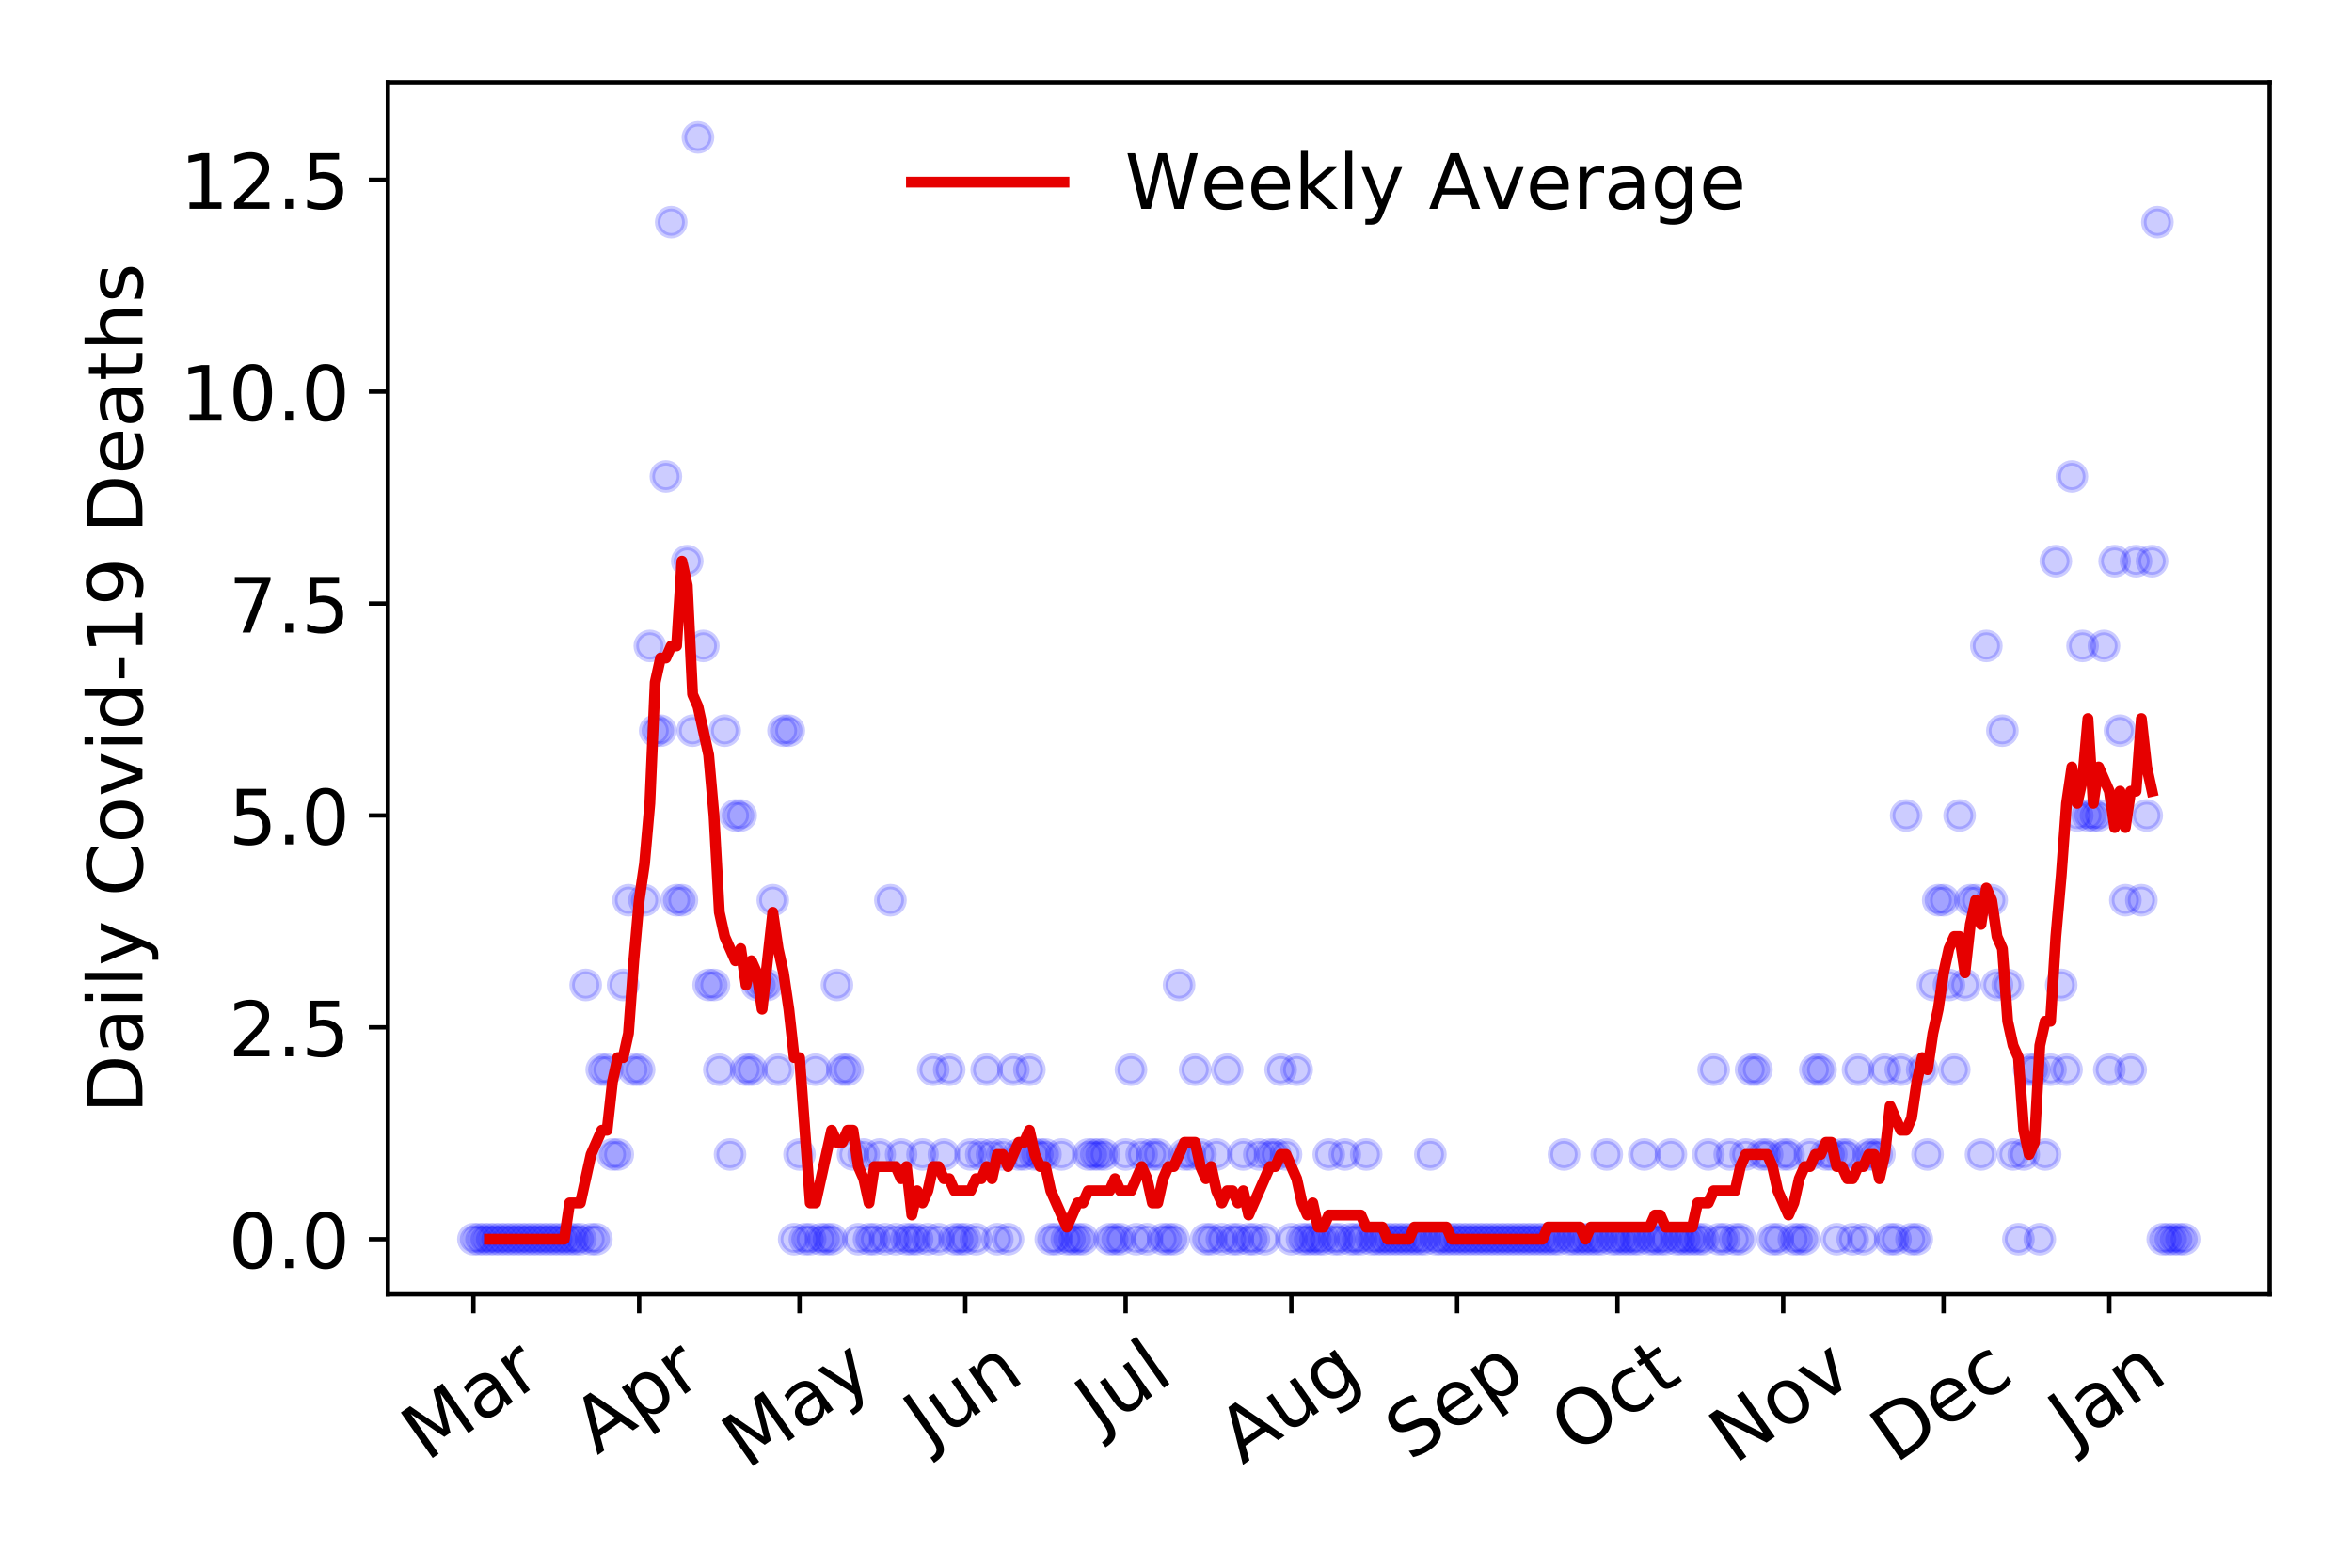 <?xml version="1.0" encoding="utf-8" standalone="no"?>
<!DOCTYPE svg PUBLIC "-//W3C//DTD SVG 1.1//EN"
  "http://www.w3.org/Graphics/SVG/1.1/DTD/svg11.dtd">
<!-- Created with matplotlib (https://matplotlib.org/) -->
<svg height="288pt" version="1.1" viewBox="0 0 432 288" width="432pt" xmlns="http://www.w3.org/2000/svg" xmlns:xlink="http://www.w3.org/1999/xlink">
 <defs>
  <style type="text/css">
*{stroke-linecap:butt;stroke-linejoin:round;}
  </style>
 </defs>
 <g id="figure_1">
  <g id="patch_1">
   <path d="M 0 288 
L 432 288 
L 432 0 
L 0 0 
z
" style="fill:#ffffff;"/>
  </g>
  <g id="axes_1">
   <g id="patch_2">
    <path d="M 71.245 237.778 
L 416.88 237.778 
L 416.88 15.12 
L 71.245 15.12 
z
" style="fill:#ffffff;"/>
   </g>
   <g id="matplotlib.axis_1">
    <g id="xtick_1">
     <g id="line2d_1">
      <defs>
       <path d="M 0 0 
L 0 3.5 
" id="ma1e45c507a" style="stroke:#000000;stroke-width:0.8;"/>
      </defs>
      <g>
       <use style="stroke:#000000;stroke-width:0.8;" x="86.956" xlink:href="#ma1e45c507a" y="237.778"/>
      </g>
     </g>
     <g id="text_1">
      <!-- Mar -->
      <defs>
       <path d="M 9.812 72.906 
L 24.516 72.906 
L 43.109 23.297 
L 61.812 72.906 
L 76.516 72.906 
L 76.516 0 
L 66.891 0 
L 66.891 64.016 
L 48.094 14.016 
L 38.188 14.016 
L 19.391 64.016 
L 19.391 0 
L 9.812 0 
z
" id="DejaVuSans-77"/>
       <path d="M 34.281 27.484 
Q 23.391 27.484 19.188 25 
Q 14.984 22.516 14.984 16.5 
Q 14.984 11.719 18.141 8.906 
Q 21.297 6.109 26.703 6.109 
Q 34.188 6.109 38.703 11.406 
Q 43.219 16.703 43.219 25.484 
L 43.219 27.484 
z
M 52.203 31.203 
L 52.203 0 
L 43.219 0 
L 43.219 8.297 
Q 40.141 3.328 35.547 0.953 
Q 30.953 -1.422 24.312 -1.422 
Q 15.922 -1.422 10.953 3.297 
Q 6 8.016 6 15.922 
Q 6 25.141 12.172 29.828 
Q 18.359 34.516 30.609 34.516 
L 43.219 34.516 
L 43.219 35.406 
Q 43.219 41.609 39.141 45 
Q 35.062 48.391 27.688 48.391 
Q 23 48.391 18.547 47.266 
Q 14.109 46.141 10.016 43.891 
L 10.016 52.203 
Q 14.938 54.109 19.578 55.047 
Q 24.219 56 28.609 56 
Q 40.484 56 46.344 49.844 
Q 52.203 43.703 52.203 31.203 
z
" id="DejaVuSans-97"/>
       <path d="M 41.109 46.297 
Q 39.594 47.172 37.812 47.578 
Q 36.031 48 33.891 48 
Q 26.266 48 22.188 43.047 
Q 18.109 38.094 18.109 28.812 
L 18.109 0 
L 9.078 0 
L 9.078 54.688 
L 18.109 54.688 
L 18.109 46.188 
Q 20.953 51.172 25.484 53.578 
Q 30.031 56 36.531 56 
Q 37.453 56 38.578 55.875 
Q 39.703 55.766 41.062 55.516 
z
" id="DejaVuSans-114"/>
      </defs>
      <g transform="translate(78.353 268.643)rotate(-35)scale(0.14 -0.14)">
       <use xlink:href="#DejaVuSans-77"/>
       <use x="86.279" xlink:href="#DejaVuSans-97"/>
       <use x="147.559" xlink:href="#DejaVuSans-114"/>
      </g>
     </g>
    </g>
    <g id="xtick_2">
     <g id="line2d_2">
      <g>
       <use style="stroke:#000000;stroke-width:0.8;" x="117.395" xlink:href="#ma1e45c507a" y="237.778"/>
      </g>
     </g>
     <g id="text_2">
      <!-- Apr -->
      <defs>
       <path d="M 34.188 63.188 
L 20.797 26.906 
L 47.609 26.906 
z
M 28.609 72.906 
L 39.797 72.906 
L 67.578 0 
L 57.328 0 
L 50.688 18.703 
L 17.828 18.703 
L 11.188 0 
L 0.781 0 
z
" id="DejaVuSans-65"/>
       <path d="M 18.109 8.203 
L 18.109 -20.797 
L 9.078 -20.797 
L 9.078 54.688 
L 18.109 54.688 
L 18.109 46.391 
Q 20.953 51.266 25.266 53.625 
Q 29.594 56 35.594 56 
Q 45.562 56 51.781 48.094 
Q 58.016 40.188 58.016 27.297 
Q 58.016 14.406 51.781 6.484 
Q 45.562 -1.422 35.594 -1.422 
Q 29.594 -1.422 25.266 0.953 
Q 20.953 3.328 18.109 8.203 
z
M 48.688 27.297 
Q 48.688 37.203 44.609 42.844 
Q 40.531 48.484 33.406 48.484 
Q 26.266 48.484 22.188 42.844 
Q 18.109 37.203 18.109 27.297 
Q 18.109 17.391 22.188 11.75 
Q 26.266 6.109 33.406 6.109 
Q 40.531 6.109 44.609 11.75 
Q 48.688 17.391 48.688 27.297 
z
" id="DejaVuSans-112"/>
      </defs>
      <g transform="translate(109.691 267.384)rotate(-35)scale(0.14 -0.14)">
       <use xlink:href="#DejaVuSans-65"/>
       <use x="68.408" xlink:href="#DejaVuSans-112"/>
       <use x="131.885" xlink:href="#DejaVuSans-114"/>
      </g>
     </g>
    </g>
    <g id="xtick_3">
     <g id="line2d_3">
      <g>
       <use style="stroke:#000000;stroke-width:0.8;" x="146.853" xlink:href="#ma1e45c507a" y="237.778"/>
      </g>
     </g>
     <g id="text_3">
      <!-- May -->
      <defs>
       <path d="M 32.172 -5.078 
Q 28.375 -14.844 24.75 -17.812 
Q 21.141 -20.797 15.094 -20.797 
L 7.906 -20.797 
L 7.906 -13.281 
L 13.188 -13.281 
Q 16.891 -13.281 18.938 -11.516 
Q 21 -9.766 23.484 -3.219 
L 25.094 0.875 
L 2.984 54.688 
L 12.5 54.688 
L 29.594 11.922 
L 46.688 54.688 
L 56.203 54.688 
z
" id="DejaVuSans-121"/>
      </defs>
      <g transform="translate(137.213 270.094)rotate(-35)scale(0.14 -0.14)">
       <use xlink:href="#DejaVuSans-77"/>
       <use x="86.279" xlink:href="#DejaVuSans-97"/>
       <use x="147.559" xlink:href="#DejaVuSans-121"/>
      </g>
     </g>
    </g>
    <g id="xtick_4">
     <g id="line2d_4">
      <g>
       <use style="stroke:#000000;stroke-width:0.8;" x="177.292" xlink:href="#ma1e45c507a" y="237.778"/>
      </g>
     </g>
     <g id="text_4">
      <!-- Jun -->
      <defs>
       <path d="M 9.812 72.906 
L 19.672 72.906 
L 19.672 5.078 
Q 19.672 -8.109 14.672 -14.062 
Q 9.672 -20.016 -1.422 -20.016 
L -5.172 -20.016 
L -5.172 -11.719 
L -2.094 -11.719 
Q 4.438 -11.719 7.125 -8.047 
Q 9.812 -4.391 9.812 5.078 
z
" id="DejaVuSans-74"/>
       <path d="M 8.5 21.578 
L 8.5 54.688 
L 17.484 54.688 
L 17.484 21.922 
Q 17.484 14.156 20.5 10.266 
Q 23.531 6.391 29.594 6.391 
Q 36.859 6.391 41.078 11.031 
Q 45.312 15.672 45.312 23.688 
L 45.312 54.688 
L 54.297 54.688 
L 54.297 0 
L 45.312 0 
L 45.312 8.406 
Q 42.047 3.422 37.719 1 
Q 33.406 -1.422 27.688 -1.422 
Q 18.266 -1.422 13.375 4.438 
Q 8.5 10.297 8.5 21.578 
z
M 31.109 56 
z
" id="DejaVuSans-117"/>
       <path d="M 54.891 33.016 
L 54.891 0 
L 45.906 0 
L 45.906 32.719 
Q 45.906 40.484 42.875 44.328 
Q 39.844 48.188 33.797 48.188 
Q 26.516 48.188 22.312 43.547 
Q 18.109 38.922 18.109 30.906 
L 18.109 0 
L 9.078 0 
L 9.078 54.688 
L 18.109 54.688 
L 18.109 46.188 
Q 21.344 51.125 25.703 53.562 
Q 30.078 56 35.797 56 
Q 45.219 56 50.047 50.172 
Q 54.891 44.344 54.891 33.016 
z
" id="DejaVuSans-110"/>
      </defs>
      <g transform="translate(170.548 266.039)rotate(-35)scale(0.14 -0.14)">
       <use xlink:href="#DejaVuSans-74"/>
       <use x="29.492" xlink:href="#DejaVuSans-117"/>
       <use x="92.871" xlink:href="#DejaVuSans-110"/>
      </g>
     </g>
    </g>
    <g id="xtick_5">
     <g id="line2d_5">
      <g>
       <use style="stroke:#000000;stroke-width:0.8;" x="206.75" xlink:href="#ma1e45c507a" y="237.778"/>
      </g>
     </g>
     <g id="text_5">
      <!-- Jul -->
      <defs>
       <path d="M 9.422 75.984 
L 18.406 75.984 
L 18.406 0 
L 9.422 0 
z
" id="DejaVuSans-108"/>
      </defs>
      <g transform="translate(202.047 263.181)rotate(-35)scale(0.14 -0.14)">
       <use xlink:href="#DejaVuSans-74"/>
       <use x="29.492" xlink:href="#DejaVuSans-117"/>
       <use x="92.871" xlink:href="#DejaVuSans-108"/>
      </g>
     </g>
    </g>
    <g id="xtick_6">
     <g id="line2d_6">
      <g>
       <use style="stroke:#000000;stroke-width:0.8;" x="237.189" xlink:href="#ma1e45c507a" y="237.778"/>
      </g>
     </g>
     <g id="text_6">
      <!-- Aug -->
      <defs>
       <path d="M 45.406 27.984 
Q 45.406 37.75 41.375 43.109 
Q 37.359 48.484 30.078 48.484 
Q 22.859 48.484 18.828 43.109 
Q 14.797 37.75 14.797 27.984 
Q 14.797 18.266 18.828 12.891 
Q 22.859 7.516 30.078 7.516 
Q 37.359 7.516 41.375 12.891 
Q 45.406 18.266 45.406 27.984 
z
M 54.391 6.781 
Q 54.391 -7.172 48.188 -13.984 
Q 42 -20.797 29.203 -20.797 
Q 24.469 -20.797 20.266 -20.094 
Q 16.062 -19.391 12.109 -17.922 
L 12.109 -9.188 
Q 16.062 -11.328 19.922 -12.344 
Q 23.781 -13.375 27.781 -13.375 
Q 36.625 -13.375 41.016 -8.766 
Q 45.406 -4.156 45.406 5.172 
L 45.406 9.625 
Q 42.625 4.781 38.281 2.391 
Q 33.938 0 27.875 0 
Q 17.828 0 11.672 7.656 
Q 5.516 15.328 5.516 27.984 
Q 5.516 40.672 11.672 48.328 
Q 17.828 56 27.875 56 
Q 33.938 56 38.281 53.609 
Q 42.625 51.219 45.406 46.391 
L 45.406 54.688 
L 54.391 54.688 
z
" id="DejaVuSans-103"/>
      </defs>
      <g transform="translate(228.208 269.172)rotate(-35)scale(0.14 -0.14)">
       <use xlink:href="#DejaVuSans-65"/>
       <use x="68.408" xlink:href="#DejaVuSans-117"/>
       <use x="131.787" xlink:href="#DejaVuSans-103"/>
      </g>
     </g>
    </g>
    <g id="xtick_7">
     <g id="line2d_7">
      <g>
       <use style="stroke:#000000;stroke-width:0.8;" x="267.629" xlink:href="#ma1e45c507a" y="237.778"/>
      </g>
     </g>
     <g id="text_7">
      <!-- Sep -->
      <defs>
       <path d="M 53.516 70.516 
L 53.516 60.891 
Q 47.906 63.578 42.922 64.891 
Q 37.938 66.219 33.297 66.219 
Q 25.25 66.219 20.875 63.094 
Q 16.5 59.969 16.5 54.203 
Q 16.5 49.359 19.406 46.891 
Q 22.312 44.438 30.422 42.922 
L 36.375 41.703 
Q 47.406 39.594 52.656 34.297 
Q 57.906 29 57.906 20.125 
Q 57.906 9.516 50.797 4.047 
Q 43.703 -1.422 29.984 -1.422 
Q 24.812 -1.422 18.969 -0.25 
Q 13.141 0.922 6.891 3.219 
L 6.891 13.375 
Q 12.891 10.016 18.656 8.297 
Q 24.422 6.594 29.984 6.594 
Q 38.422 6.594 43.016 9.906 
Q 47.609 13.234 47.609 19.391 
Q 47.609 24.75 44.312 27.781 
Q 41.016 30.812 33.5 32.328 
L 27.484 33.5 
Q 16.453 35.688 11.516 40.375 
Q 6.594 45.062 6.594 53.422 
Q 6.594 63.094 13.406 68.656 
Q 20.219 74.219 32.172 74.219 
Q 37.312 74.219 42.625 73.281 
Q 47.953 72.359 53.516 70.516 
z
" id="DejaVuSans-83"/>
       <path d="M 56.203 29.594 
L 56.203 25.203 
L 14.891 25.203 
Q 15.484 15.922 20.484 11.062 
Q 25.484 6.203 34.422 6.203 
Q 39.594 6.203 44.453 7.469 
Q 49.312 8.734 54.109 11.281 
L 54.109 2.781 
Q 49.266 0.734 44.188 -0.344 
Q 39.109 -1.422 33.891 -1.422 
Q 20.797 -1.422 13.156 6.188 
Q 5.516 13.812 5.516 26.812 
Q 5.516 40.234 12.766 48.109 
Q 20.016 56 32.328 56 
Q 43.359 56 49.781 48.891 
Q 56.203 41.797 56.203 29.594 
z
M 47.219 32.234 
Q 47.125 39.594 43.094 43.984 
Q 39.062 48.391 32.422 48.391 
Q 24.906 48.391 20.391 44.141 
Q 15.875 39.891 15.188 32.172 
z
" id="DejaVuSans-101"/>
      </defs>
      <g transform="translate(259.036 268.629)rotate(-35)scale(0.14 -0.14)">
       <use xlink:href="#DejaVuSans-83"/>
       <use x="63.477" xlink:href="#DejaVuSans-101"/>
       <use x="125" xlink:href="#DejaVuSans-112"/>
      </g>
     </g>
    </g>
    <g id="xtick_8">
     <g id="line2d_8">
      <g>
       <use style="stroke:#000000;stroke-width:0.8;" x="297.086" xlink:href="#ma1e45c507a" y="237.778"/>
      </g>
     </g>
     <g id="text_8">
      <!-- Oct -->
      <defs>
       <path d="M 39.406 66.219 
Q 28.656 66.219 22.328 58.203 
Q 16.016 50.203 16.016 36.375 
Q 16.016 22.609 22.328 14.594 
Q 28.656 6.594 39.406 6.594 
Q 50.141 6.594 56.422 14.594 
Q 62.703 22.609 62.703 36.375 
Q 62.703 50.203 56.422 58.203 
Q 50.141 66.219 39.406 66.219 
z
M 39.406 74.219 
Q 54.734 74.219 63.906 63.938 
Q 73.094 53.656 73.094 36.375 
Q 73.094 19.141 63.906 8.859 
Q 54.734 -1.422 39.406 -1.422 
Q 24.031 -1.422 14.812 8.828 
Q 5.609 19.094 5.609 36.375 
Q 5.609 53.656 14.812 63.938 
Q 24.031 74.219 39.406 74.219 
z
" id="DejaVuSans-79"/>
       <path d="M 48.781 52.594 
L 48.781 44.188 
Q 44.969 46.297 41.141 47.344 
Q 37.312 48.391 33.406 48.391 
Q 24.656 48.391 19.812 42.844 
Q 14.984 37.312 14.984 27.297 
Q 14.984 17.281 19.812 11.734 
Q 24.656 6.203 33.406 6.203 
Q 37.312 6.203 41.141 7.25 
Q 44.969 8.297 48.781 10.406 
L 48.781 2.094 
Q 45.016 0.344 40.984 -0.531 
Q 36.969 -1.422 32.422 -1.422 
Q 20.062 -1.422 12.781 6.344 
Q 5.516 14.109 5.516 27.297 
Q 5.516 40.672 12.859 48.328 
Q 20.219 56 33.016 56 
Q 37.156 56 41.109 55.141 
Q 45.062 54.297 48.781 52.594 
z
" id="DejaVuSans-99"/>
       <path d="M 18.312 70.219 
L 18.312 54.688 
L 36.812 54.688 
L 36.812 47.703 
L 18.312 47.703 
L 18.312 18.016 
Q 18.312 11.328 20.141 9.422 
Q 21.969 7.516 27.594 7.516 
L 36.812 7.516 
L 36.812 0 
L 27.594 0 
Q 17.188 0 13.234 3.875 
Q 9.281 7.766 9.281 18.016 
L 9.281 47.703 
L 2.688 47.703 
L 2.688 54.688 
L 9.281 54.688 
L 9.281 70.219 
z
" id="DejaVuSans-116"/>
      </defs>
      <g transform="translate(289.387 267.377)rotate(-35)scale(0.14 -0.14)">
       <use xlink:href="#DejaVuSans-79"/>
       <use x="78.711" xlink:href="#DejaVuSans-99"/>
       <use x="133.691" xlink:href="#DejaVuSans-116"/>
      </g>
     </g>
    </g>
    <g id="xtick_9">
     <g id="line2d_9">
      <g>
       <use style="stroke:#000000;stroke-width:0.8;" x="327.525" xlink:href="#ma1e45c507a" y="237.778"/>
      </g>
     </g>
     <g id="text_9">
      <!-- Nov -->
      <defs>
       <path d="M 9.812 72.906 
L 23.094 72.906 
L 55.422 11.922 
L 55.422 72.906 
L 64.984 72.906 
L 64.984 0 
L 51.703 0 
L 19.391 60.984 
L 19.391 0 
L 9.812 0 
z
" id="DejaVuSans-78"/>
       <path d="M 30.609 48.391 
Q 23.391 48.391 19.188 42.75 
Q 14.984 37.109 14.984 27.297 
Q 14.984 17.484 19.156 11.844 
Q 23.344 6.203 30.609 6.203 
Q 37.797 6.203 41.984 11.859 
Q 46.188 17.531 46.188 27.297 
Q 46.188 37.016 41.984 42.703 
Q 37.797 48.391 30.609 48.391 
z
M 30.609 56 
Q 42.328 56 49.016 48.375 
Q 55.719 40.766 55.719 27.297 
Q 55.719 13.875 49.016 6.219 
Q 42.328 -1.422 30.609 -1.422 
Q 18.844 -1.422 12.172 6.219 
Q 5.516 13.875 5.516 27.297 
Q 5.516 40.766 12.172 48.375 
Q 18.844 56 30.609 56 
z
" id="DejaVuSans-111"/>
       <path d="M 2.984 54.688 
L 12.5 54.688 
L 29.594 8.797 
L 46.688 54.688 
L 56.203 54.688 
L 35.688 0 
L 23.484 0 
z
" id="DejaVuSans-118"/>
      </defs>
      <g transform="translate(318.549 269.166)rotate(-35)scale(0.14 -0.14)">
       <use xlink:href="#DejaVuSans-78"/>
       <use x="74.805" xlink:href="#DejaVuSans-111"/>
       <use x="135.986" xlink:href="#DejaVuSans-118"/>
      </g>
     </g>
    </g>
    <g id="xtick_10">
     <g id="line2d_10">
      <g>
       <use style="stroke:#000000;stroke-width:0.8;" x="356.983" xlink:href="#ma1e45c507a" y="237.778"/>
      </g>
     </g>
     <g id="text_10">
      <!-- Dec -->
      <defs>
       <path d="M 19.672 64.797 
L 19.672 8.109 
L 31.594 8.109 
Q 46.688 8.109 53.688 14.938 
Q 60.688 21.781 60.688 36.531 
Q 60.688 51.172 53.688 57.984 
Q 46.688 64.797 31.594 64.797 
z
M 9.812 72.906 
L 30.078 72.906 
Q 51.266 72.906 61.172 64.094 
Q 71.094 55.281 71.094 36.531 
Q 71.094 17.672 61.125 8.828 
Q 51.172 0 30.078 0 
L 9.812 0 
z
" id="DejaVuSans-68"/>
      </defs>
      <g transform="translate(348.103 269.032)rotate(-35)scale(0.14 -0.14)">
       <use xlink:href="#DejaVuSans-68"/>
       <use x="77.002" xlink:href="#DejaVuSans-101"/>
       <use x="138.525" xlink:href="#DejaVuSans-99"/>
      </g>
     </g>
    </g>
    <g id="xtick_11">
     <g id="line2d_11">
      <g>
       <use style="stroke:#000000;stroke-width:0.8;" x="387.422" xlink:href="#ma1e45c507a" y="237.778"/>
      </g>
     </g>
     <g id="text_11">
      <!-- Jan -->
      <g transform="translate(380.799 265.871)rotate(-35)scale(0.14 -0.14)">
       <use xlink:href="#DejaVuSans-74"/>
       <use x="29.492" xlink:href="#DejaVuSans-97"/>
       <use x="90.771" xlink:href="#DejaVuSans-110"/>
      </g>
     </g>
    </g>
   </g>
   <g id="matplotlib.axis_2">
    <g id="ytick_1">
     <g id="line2d_12">
      <defs>
       <path d="M 0 0 
L -3.5 0 
" id="m6c69b87461" style="stroke:#000000;stroke-width:0.8;"/>
      </defs>
      <g>
       <use style="stroke:#000000;stroke-width:0.8;" x="71.245" xlink:href="#m6c69b87461" y="227.657"/>
      </g>
     </g>
     <g id="text_12">
      <!-- 0.0 -->
      <defs>
       <path d="M 31.781 66.406 
Q 24.172 66.406 20.328 58.906 
Q 16.5 51.422 16.5 36.375 
Q 16.5 21.391 20.328 13.891 
Q 24.172 6.391 31.781 6.391 
Q 39.453 6.391 43.281 13.891 
Q 47.125 21.391 47.125 36.375 
Q 47.125 51.422 43.281 58.906 
Q 39.453 66.406 31.781 66.406 
z
M 31.781 74.219 
Q 44.047 74.219 50.516 64.516 
Q 56.984 54.828 56.984 36.375 
Q 56.984 17.969 50.516 8.266 
Q 44.047 -1.422 31.781 -1.422 
Q 19.531 -1.422 13.062 8.266 
Q 6.594 17.969 6.594 36.375 
Q 6.594 54.828 13.062 64.516 
Q 19.531 74.219 31.781 74.219 
z
" id="DejaVuSans-48"/>
       <path d="M 10.688 12.406 
L 21 12.406 
L 21 0 
L 10.688 0 
z
" id="DejaVuSans-46"/>
      </defs>
      <g transform="translate(41.981 232.976)scale(0.14 -0.14)">
       <use xlink:href="#DejaVuSans-48"/>
       <use x="63.623" xlink:href="#DejaVuSans-46"/>
       <use x="95.41" xlink:href="#DejaVuSans-48"/>
      </g>
     </g>
    </g>
    <g id="ytick_2">
     <g id="line2d_13">
      <g>
       <use style="stroke:#000000;stroke-width:0.8;" x="71.245" xlink:href="#m6c69b87461" y="188.731"/>
      </g>
     </g>
     <g id="text_13">
      <!-- 2.5 -->
      <defs>
       <path d="M 19.188 8.297 
L 53.609 8.297 
L 53.609 0 
L 7.328 0 
L 7.328 8.297 
Q 12.938 14.109 22.625 23.891 
Q 32.328 33.688 34.812 36.531 
Q 39.547 41.844 41.422 45.531 
Q 43.312 49.219 43.312 52.781 
Q 43.312 58.594 39.234 62.25 
Q 35.156 65.922 28.609 65.922 
Q 23.969 65.922 18.812 64.312 
Q 13.672 62.703 7.812 59.422 
L 7.812 69.391 
Q 13.766 71.781 18.938 73 
Q 24.125 74.219 28.422 74.219 
Q 39.75 74.219 46.484 68.547 
Q 53.219 62.891 53.219 53.422 
Q 53.219 48.922 51.531 44.891 
Q 49.859 40.875 45.406 35.406 
Q 44.188 33.984 37.641 27.219 
Q 31.109 20.453 19.188 8.297 
z
" id="DejaVuSans-50"/>
       <path d="M 10.797 72.906 
L 49.516 72.906 
L 49.516 64.594 
L 19.828 64.594 
L 19.828 46.734 
Q 21.969 47.469 24.109 47.828 
Q 26.266 48.188 28.422 48.188 
Q 40.625 48.188 47.75 41.5 
Q 54.891 34.812 54.891 23.391 
Q 54.891 11.625 47.562 5.094 
Q 40.234 -1.422 26.906 -1.422 
Q 22.312 -1.422 17.547 -0.641 
Q 12.797 0.141 7.719 1.703 
L 7.719 11.625 
Q 12.109 9.234 16.797 8.062 
Q 21.484 6.891 26.703 6.891 
Q 35.156 6.891 40.078 11.328 
Q 45.016 15.766 45.016 23.391 
Q 45.016 31 40.078 35.438 
Q 35.156 39.891 26.703 39.891 
Q 22.75 39.891 18.812 39.016 
Q 14.891 38.141 10.797 36.281 
z
" id="DejaVuSans-53"/>
      </defs>
      <g transform="translate(41.981 194.05)scale(0.14 -0.14)">
       <use xlink:href="#DejaVuSans-50"/>
       <use x="63.623" xlink:href="#DejaVuSans-46"/>
       <use x="95.41" xlink:href="#DejaVuSans-53"/>
      </g>
     </g>
    </g>
    <g id="ytick_3">
     <g id="line2d_14">
      <g>
       <use style="stroke:#000000;stroke-width:0.8;" x="71.245" xlink:href="#m6c69b87461" y="149.805"/>
      </g>
     </g>
     <g id="text_14">
      <!-- 5.0 -->
      <g transform="translate(41.981 155.124)scale(0.14 -0.14)">
       <use xlink:href="#DejaVuSans-53"/>
       <use x="63.623" xlink:href="#DejaVuSans-46"/>
       <use x="95.41" xlink:href="#DejaVuSans-48"/>
      </g>
     </g>
    </g>
    <g id="ytick_4">
     <g id="line2d_15">
      <g>
       <use style="stroke:#000000;stroke-width:0.8;" x="71.245" xlink:href="#m6c69b87461" y="110.879"/>
      </g>
     </g>
     <g id="text_15">
      <!-- 7.5 -->
      <defs>
       <path d="M 8.203 72.906 
L 55.078 72.906 
L 55.078 68.703 
L 28.609 0 
L 18.312 0 
L 43.219 64.594 
L 8.203 64.594 
z
" id="DejaVuSans-55"/>
      </defs>
      <g transform="translate(41.981 116.197)scale(0.14 -0.14)">
       <use xlink:href="#DejaVuSans-55"/>
       <use x="63.623" xlink:href="#DejaVuSans-46"/>
       <use x="95.41" xlink:href="#DejaVuSans-53"/>
      </g>
     </g>
    </g>
    <g id="ytick_5">
     <g id="line2d_16">
      <g>
       <use style="stroke:#000000;stroke-width:0.8;" x="71.245" xlink:href="#m6c69b87461" y="71.952"/>
      </g>
     </g>
     <g id="text_16">
      <!-- 10.0 -->
      <defs>
       <path d="M 12.406 8.297 
L 28.516 8.297 
L 28.516 63.922 
L 10.984 60.406 
L 10.984 69.391 
L 28.422 72.906 
L 38.281 72.906 
L 38.281 8.297 
L 54.391 8.297 
L 54.391 0 
L 12.406 0 
z
" id="DejaVuSans-49"/>
      </defs>
      <g transform="translate(33.073 77.271)scale(0.14 -0.14)">
       <use xlink:href="#DejaVuSans-49"/>
       <use x="63.623" xlink:href="#DejaVuSans-48"/>
       <use x="127.246" xlink:href="#DejaVuSans-46"/>
       <use x="159.033" xlink:href="#DejaVuSans-48"/>
      </g>
     </g>
    </g>
    <g id="ytick_6">
     <g id="line2d_17">
      <g>
       <use style="stroke:#000000;stroke-width:0.8;" x="71.245" xlink:href="#m6c69b87461" y="33.026"/>
      </g>
     </g>
     <g id="text_17">
      <!-- 12.5 -->
      <g transform="translate(33.073 38.345)scale(0.14 -0.14)">
       <use xlink:href="#DejaVuSans-49"/>
       <use x="63.623" xlink:href="#DejaVuSans-50"/>
       <use x="127.246" xlink:href="#DejaVuSans-46"/>
       <use x="159.033" xlink:href="#DejaVuSans-53"/>
      </g>
     </g>
    </g>
    <g id="text_18">
     <!-- Daily Covid-19 Deaths -->
     <defs>
      <path d="M 9.422 54.688 
L 18.406 54.688 
L 18.406 0 
L 9.422 0 
z
M 9.422 75.984 
L 18.406 75.984 
L 18.406 64.594 
L 9.422 64.594 
z
" id="DejaVuSans-105"/>
      <path id="DejaVuSans-32"/>
      <path d="M 64.406 67.281 
L 64.406 56.891 
Q 59.422 61.531 53.781 63.812 
Q 48.141 66.109 41.797 66.109 
Q 29.297 66.109 22.656 58.469 
Q 16.016 50.828 16.016 36.375 
Q 16.016 21.969 22.656 14.328 
Q 29.297 6.688 41.797 6.688 
Q 48.141 6.688 53.781 8.984 
Q 59.422 11.281 64.406 15.922 
L 64.406 5.609 
Q 59.234 2.094 53.438 0.328 
Q 47.656 -1.422 41.219 -1.422 
Q 24.656 -1.422 15.125 8.703 
Q 5.609 18.844 5.609 36.375 
Q 5.609 53.953 15.125 64.078 
Q 24.656 74.219 41.219 74.219 
Q 47.75 74.219 53.531 72.484 
Q 59.328 70.75 64.406 67.281 
z
" id="DejaVuSans-67"/>
      <path d="M 45.406 46.391 
L 45.406 75.984 
L 54.391 75.984 
L 54.391 0 
L 45.406 0 
L 45.406 8.203 
Q 42.578 3.328 38.25 0.953 
Q 33.938 -1.422 27.875 -1.422 
Q 17.969 -1.422 11.734 6.484 
Q 5.516 14.406 5.516 27.297 
Q 5.516 40.188 11.734 48.094 
Q 17.969 56 27.875 56 
Q 33.938 56 38.25 53.625 
Q 42.578 51.266 45.406 46.391 
z
M 14.797 27.297 
Q 14.797 17.391 18.875 11.75 
Q 22.953 6.109 30.078 6.109 
Q 37.203 6.109 41.297 11.75 
Q 45.406 17.391 45.406 27.297 
Q 45.406 37.203 41.297 42.844 
Q 37.203 48.484 30.078 48.484 
Q 22.953 48.484 18.875 42.844 
Q 14.797 37.203 14.797 27.297 
z
" id="DejaVuSans-100"/>
      <path d="M 4.891 31.391 
L 31.203 31.391 
L 31.203 23.391 
L 4.891 23.391 
z
" id="DejaVuSans-45"/>
      <path d="M 10.984 1.516 
L 10.984 10.5 
Q 14.703 8.734 18.5 7.812 
Q 22.312 6.891 25.984 6.891 
Q 35.75 6.891 40.891 13.453 
Q 46.047 20.016 46.781 33.406 
Q 43.953 29.203 39.594 26.953 
Q 35.25 24.703 29.984 24.703 
Q 19.047 24.703 12.672 31.312 
Q 6.297 37.938 6.297 49.422 
Q 6.297 60.641 12.938 67.422 
Q 19.578 74.219 30.609 74.219 
Q 43.266 74.219 49.922 64.516 
Q 56.594 54.828 56.594 36.375 
Q 56.594 19.141 48.406 8.859 
Q 40.234 -1.422 26.422 -1.422 
Q 22.703 -1.422 18.891 -0.688 
Q 15.094 0.047 10.984 1.516 
z
M 30.609 32.422 
Q 37.25 32.422 41.125 36.953 
Q 45.016 41.5 45.016 49.422 
Q 45.016 57.281 41.125 61.844 
Q 37.25 66.406 30.609 66.406 
Q 23.969 66.406 20.094 61.844 
Q 16.219 57.281 16.219 49.422 
Q 16.219 41.5 20.094 36.953 
Q 23.969 32.422 30.609 32.422 
z
" id="DejaVuSans-57"/>
      <path d="M 54.891 33.016 
L 54.891 0 
L 45.906 0 
L 45.906 32.719 
Q 45.906 40.484 42.875 44.328 
Q 39.844 48.188 33.797 48.188 
Q 26.516 48.188 22.312 43.547 
Q 18.109 38.922 18.109 30.906 
L 18.109 0 
L 9.078 0 
L 9.078 75.984 
L 18.109 75.984 
L 18.109 46.188 
Q 21.344 51.125 25.703 53.562 
Q 30.078 56 35.797 56 
Q 45.219 56 50.047 50.172 
Q 54.891 44.344 54.891 33.016 
z
" id="DejaVuSans-104"/>
      <path d="M 44.281 53.078 
L 44.281 44.578 
Q 40.484 46.531 36.375 47.5 
Q 32.281 48.484 27.875 48.484 
Q 21.188 48.484 17.844 46.438 
Q 14.5 44.391 14.5 40.281 
Q 14.5 37.156 16.891 35.375 
Q 19.281 33.594 26.516 31.984 
L 29.594 31.297 
Q 39.156 29.25 43.188 25.516 
Q 47.219 21.781 47.219 15.094 
Q 47.219 7.469 41.188 3.016 
Q 35.156 -1.422 24.609 -1.422 
Q 20.219 -1.422 15.453 -0.562 
Q 10.688 0.297 5.422 2 
L 5.422 11.281 
Q 10.406 8.688 15.234 7.391 
Q 20.062 6.109 24.812 6.109 
Q 31.156 6.109 34.562 8.281 
Q 37.984 10.453 37.984 14.406 
Q 37.984 18.062 35.516 20.016 
Q 33.062 21.969 24.703 23.781 
L 21.578 24.516 
Q 13.234 26.266 9.516 29.906 
Q 5.812 33.547 5.812 39.891 
Q 5.812 47.609 11.281 51.797 
Q 16.75 56 26.812 56 
Q 31.781 56 36.172 55.266 
Q 40.578 54.547 44.281 53.078 
z
" id="DejaVuSans-115"/>
     </defs>
     <g transform="translate(26.162 204.56)rotate(-90)scale(0.14 -0.14)">
      <use xlink:href="#DejaVuSans-68"/>
      <use x="77.002" xlink:href="#DejaVuSans-97"/>
      <use x="138.281" xlink:href="#DejaVuSans-105"/>
      <use x="166.064" xlink:href="#DejaVuSans-108"/>
      <use x="193.848" xlink:href="#DejaVuSans-121"/>
      <use x="253.027" xlink:href="#DejaVuSans-32"/>
      <use x="284.814" xlink:href="#DejaVuSans-67"/>
      <use x="354.639" xlink:href="#DejaVuSans-111"/>
      <use x="415.82" xlink:href="#DejaVuSans-118"/>
      <use x="475" xlink:href="#DejaVuSans-105"/>
      <use x="502.783" xlink:href="#DejaVuSans-100"/>
      <use x="566.26" xlink:href="#DejaVuSans-45"/>
      <use x="602.344" xlink:href="#DejaVuSans-49"/>
      <use x="665.967" xlink:href="#DejaVuSans-57"/>
      <use x="729.59" xlink:href="#DejaVuSans-32"/>
      <use x="761.377" xlink:href="#DejaVuSans-68"/>
      <use x="838.379" xlink:href="#DejaVuSans-101"/>
      <use x="899.902" xlink:href="#DejaVuSans-97"/>
      <use x="961.182" xlink:href="#DejaVuSans-116"/>
      <use x="1000.391" xlink:href="#DejaVuSans-104"/>
      <use x="1063.77" xlink:href="#DejaVuSans-115"/>
     </g>
    </g>
   </g>
   <g id="line2d_18">
    <defs>
     <path d="M 0 2.5 
C 0.663 2.5 1.299 2.237 1.768 1.768 
C 2.237 1.299 2.5 0.663 2.5 0 
C 2.5 -0.663 2.237 -1.299 1.768 -1.768 
C 1.299 -2.237 0.663 -2.5 0 -2.5 
C -0.663 -2.5 -1.299 -2.237 -1.768 -1.768 
C -2.237 -1.299 -2.5 -0.663 -2.5 0 
C -2.5 0.663 -2.237 1.299 -1.768 1.768 
C -1.299 2.237 -0.663 2.5 0 2.5 
z
" id="mb9cc9b69f5" style="stroke:#0000ff;stroke-opacity:0.2;"/>
    </defs>
    <g clip-path="url(#pdabf0490b0)">
     <use style="fill:#0000ff;fill-opacity:0.2;stroke:#0000ff;stroke-opacity:0.2;" x="86.956" xlink:href="#mb9cc9b69f5" y="227.657"/>
     <use style="fill:#0000ff;fill-opacity:0.2;stroke:#0000ff;stroke-opacity:0.2;" x="87.938" xlink:href="#mb9cc9b69f5" y="227.657"/>
     <use style="fill:#0000ff;fill-opacity:0.2;stroke:#0000ff;stroke-opacity:0.2;" x="88.92" xlink:href="#mb9cc9b69f5" y="227.657"/>
     <use style="fill:#0000ff;fill-opacity:0.2;stroke:#0000ff;stroke-opacity:0.2;" x="89.901" xlink:href="#mb9cc9b69f5" y="227.657"/>
     <use style="fill:#0000ff;fill-opacity:0.2;stroke:#0000ff;stroke-opacity:0.2;" x="90.883" xlink:href="#mb9cc9b69f5" y="227.657"/>
     <use style="fill:#0000ff;fill-opacity:0.2;stroke:#0000ff;stroke-opacity:0.2;" x="91.865" xlink:href="#mb9cc9b69f5" y="227.657"/>
     <use style="fill:#0000ff;fill-opacity:0.2;stroke:#0000ff;stroke-opacity:0.2;" x="92.847" xlink:href="#mb9cc9b69f5" y="227.657"/>
     <use style="fill:#0000ff;fill-opacity:0.2;stroke:#0000ff;stroke-opacity:0.2;" x="93.829" xlink:href="#mb9cc9b69f5" y="227.657"/>
     <use style="fill:#0000ff;fill-opacity:0.2;stroke:#0000ff;stroke-opacity:0.2;" x="94.811" xlink:href="#mb9cc9b69f5" y="227.657"/>
     <use style="fill:#0000ff;fill-opacity:0.2;stroke:#0000ff;stroke-opacity:0.2;" x="95.793" xlink:href="#mb9cc9b69f5" y="227.657"/>
     <use style="fill:#0000ff;fill-opacity:0.2;stroke:#0000ff;stroke-opacity:0.2;" x="96.775" xlink:href="#mb9cc9b69f5" y="227.657"/>
     <use style="fill:#0000ff;fill-opacity:0.2;stroke:#0000ff;stroke-opacity:0.2;" x="97.757" xlink:href="#mb9cc9b69f5" y="227.657"/>
     <use style="fill:#0000ff;fill-opacity:0.2;stroke:#0000ff;stroke-opacity:0.2;" x="98.739" xlink:href="#mb9cc9b69f5" y="227.657"/>
     <use style="fill:#0000ff;fill-opacity:0.2;stroke:#0000ff;stroke-opacity:0.2;" x="99.721" xlink:href="#mb9cc9b69f5" y="227.657"/>
     <use style="fill:#0000ff;fill-opacity:0.2;stroke:#0000ff;stroke-opacity:0.2;" x="100.703" xlink:href="#mb9cc9b69f5" y="227.657"/>
     <use style="fill:#0000ff;fill-opacity:0.2;stroke:#0000ff;stroke-opacity:0.2;" x="101.684" xlink:href="#mb9cc9b69f5" y="227.657"/>
     <use style="fill:#0000ff;fill-opacity:0.2;stroke:#0000ff;stroke-opacity:0.2;" x="102.666" xlink:href="#mb9cc9b69f5" y="227.657"/>
     <use style="fill:#0000ff;fill-opacity:0.2;stroke:#0000ff;stroke-opacity:0.2;" x="103.648" xlink:href="#mb9cc9b69f5" y="227.657"/>
     <use style="fill:#0000ff;fill-opacity:0.2;stroke:#0000ff;stroke-opacity:0.2;" x="104.63" xlink:href="#mb9cc9b69f5" y="227.657"/>
     <use style="fill:#0000ff;fill-opacity:0.2;stroke:#0000ff;stroke-opacity:0.2;" x="105.612" xlink:href="#mb9cc9b69f5" y="227.657"/>
     <use style="fill:#0000ff;fill-opacity:0.2;stroke:#0000ff;stroke-opacity:0.2;" x="106.594" xlink:href="#mb9cc9b69f5" y="227.657"/>
     <use style="fill:#0000ff;fill-opacity:0.2;stroke:#0000ff;stroke-opacity:0.2;" x="107.576" xlink:href="#mb9cc9b69f5" y="180.946"/>
     <use style="fill:#0000ff;fill-opacity:0.2;stroke:#0000ff;stroke-opacity:0.2;" x="108.558" xlink:href="#mb9cc9b69f5" y="227.657"/>
     <use style="fill:#0000ff;fill-opacity:0.2;stroke:#0000ff;stroke-opacity:0.2;" x="109.54" xlink:href="#mb9cc9b69f5" y="227.657"/>
     <use style="fill:#0000ff;fill-opacity:0.2;stroke:#0000ff;stroke-opacity:0.2;" x="110.522" xlink:href="#mb9cc9b69f5" y="196.516"/>
     <use style="fill:#0000ff;fill-opacity:0.2;stroke:#0000ff;stroke-opacity:0.2;" x="111.504" xlink:href="#mb9cc9b69f5" y="196.516"/>
     <use style="fill:#0000ff;fill-opacity:0.2;stroke:#0000ff;stroke-opacity:0.2;" x="112.486" xlink:href="#mb9cc9b69f5" y="212.087"/>
     <use style="fill:#0000ff;fill-opacity:0.2;stroke:#0000ff;stroke-opacity:0.2;" x="113.467" xlink:href="#mb9cc9b69f5" y="212.087"/>
     <use style="fill:#0000ff;fill-opacity:0.2;stroke:#0000ff;stroke-opacity:0.2;" x="114.449" xlink:href="#mb9cc9b69f5" y="180.946"/>
     <use style="fill:#0000ff;fill-opacity:0.2;stroke:#0000ff;stroke-opacity:0.2;" x="115.431" xlink:href="#mb9cc9b69f5" y="165.375"/>
     <use style="fill:#0000ff;fill-opacity:0.2;stroke:#0000ff;stroke-opacity:0.2;" x="116.413" xlink:href="#mb9cc9b69f5" y="196.516"/>
     <use style="fill:#0000ff;fill-opacity:0.2;stroke:#0000ff;stroke-opacity:0.2;" x="117.395" xlink:href="#mb9cc9b69f5" y="196.516"/>
     <use style="fill:#0000ff;fill-opacity:0.2;stroke:#0000ff;stroke-opacity:0.2;" x="118.377" xlink:href="#mb9cc9b69f5" y="165.375"/>
     <use style="fill:#0000ff;fill-opacity:0.2;stroke:#0000ff;stroke-opacity:0.2;" x="119.359" xlink:href="#mb9cc9b69f5" y="118.664"/>
     <use style="fill:#0000ff;fill-opacity:0.2;stroke:#0000ff;stroke-opacity:0.2;" x="120.341" xlink:href="#mb9cc9b69f5" y="134.234"/>
     <use style="fill:#0000ff;fill-opacity:0.2;stroke:#0000ff;stroke-opacity:0.2;" x="121.323" xlink:href="#mb9cc9b69f5" y="134.234"/>
     <use style="fill:#0000ff;fill-opacity:0.2;stroke:#0000ff;stroke-opacity:0.2;" x="122.305" xlink:href="#mb9cc9b69f5" y="87.523"/>
     <use style="fill:#0000ff;fill-opacity:0.2;stroke:#0000ff;stroke-opacity:0.2;" x="123.287" xlink:href="#mb9cc9b69f5" y="40.811"/>
     <use style="fill:#0000ff;fill-opacity:0.2;stroke:#0000ff;stroke-opacity:0.2;" x="124.269" xlink:href="#mb9cc9b69f5" y="165.375"/>
     <use style="fill:#0000ff;fill-opacity:0.2;stroke:#0000ff;stroke-opacity:0.2;" x="125.25" xlink:href="#mb9cc9b69f5" y="165.375"/>
     <use style="fill:#0000ff;fill-opacity:0.2;stroke:#0000ff;stroke-opacity:0.2;" x="126.232" xlink:href="#mb9cc9b69f5" y="103.093"/>
     <use style="fill:#0000ff;fill-opacity:0.2;stroke:#0000ff;stroke-opacity:0.2;" x="127.214" xlink:href="#mb9cc9b69f5" y="134.234"/>
     <use style="fill:#0000ff;fill-opacity:0.2;stroke:#0000ff;stroke-opacity:0.2;" x="128.196" xlink:href="#mb9cc9b69f5" y="25.241"/>
     <use style="fill:#0000ff;fill-opacity:0.2;stroke:#0000ff;stroke-opacity:0.2;" x="129.178" xlink:href="#mb9cc9b69f5" y="118.664"/>
     <use style="fill:#0000ff;fill-opacity:0.2;stroke:#0000ff;stroke-opacity:0.2;" x="130.16" xlink:href="#mb9cc9b69f5" y="180.946"/>
     <use style="fill:#0000ff;fill-opacity:0.2;stroke:#0000ff;stroke-opacity:0.2;" x="131.142" xlink:href="#mb9cc9b69f5" y="180.946"/>
     <use style="fill:#0000ff;fill-opacity:0.2;stroke:#0000ff;stroke-opacity:0.2;" x="132.124" xlink:href="#mb9cc9b69f5" y="196.516"/>
     <use style="fill:#0000ff;fill-opacity:0.2;stroke:#0000ff;stroke-opacity:0.2;" x="133.106" xlink:href="#mb9cc9b69f5" y="134.234"/>
     <use style="fill:#0000ff;fill-opacity:0.2;stroke:#0000ff;stroke-opacity:0.2;" x="134.088" xlink:href="#mb9cc9b69f5" y="212.087"/>
     <use style="fill:#0000ff;fill-opacity:0.2;stroke:#0000ff;stroke-opacity:0.2;" x="135.07" xlink:href="#mb9cc9b69f5" y="149.805"/>
     <use style="fill:#0000ff;fill-opacity:0.2;stroke:#0000ff;stroke-opacity:0.2;" x="136.052" xlink:href="#mb9cc9b69f5" y="149.805"/>
     <use style="fill:#0000ff;fill-opacity:0.2;stroke:#0000ff;stroke-opacity:0.2;" x="137.033" xlink:href="#mb9cc9b69f5" y="196.516"/>
     <use style="fill:#0000ff;fill-opacity:0.2;stroke:#0000ff;stroke-opacity:0.2;" x="138.015" xlink:href="#mb9cc9b69f5" y="196.516"/>
     <use style="fill:#0000ff;fill-opacity:0.2;stroke:#0000ff;stroke-opacity:0.2;" x="138.997" xlink:href="#mb9cc9b69f5" y="180.946"/>
     <use style="fill:#0000ff;fill-opacity:0.2;stroke:#0000ff;stroke-opacity:0.2;" x="139.979" xlink:href="#mb9cc9b69f5" y="180.946"/>
     <use style="fill:#0000ff;fill-opacity:0.2;stroke:#0000ff;stroke-opacity:0.2;" x="140.961" xlink:href="#mb9cc9b69f5" y="180.946"/>
     <use style="fill:#0000ff;fill-opacity:0.2;stroke:#0000ff;stroke-opacity:0.2;" x="141.943" xlink:href="#mb9cc9b69f5" y="165.375"/>
     <use style="fill:#0000ff;fill-opacity:0.2;stroke:#0000ff;stroke-opacity:0.2;" x="142.925" xlink:href="#mb9cc9b69f5" y="196.516"/>
     <use style="fill:#0000ff;fill-opacity:0.2;stroke:#0000ff;stroke-opacity:0.2;" x="143.907" xlink:href="#mb9cc9b69f5" y="134.234"/>
     <use style="fill:#0000ff;fill-opacity:0.2;stroke:#0000ff;stroke-opacity:0.2;" x="144.889" xlink:href="#mb9cc9b69f5" y="134.234"/>
     <use style="fill:#0000ff;fill-opacity:0.2;stroke:#0000ff;stroke-opacity:0.2;" x="145.871" xlink:href="#mb9cc9b69f5" y="227.657"/>
     <use style="fill:#0000ff;fill-opacity:0.2;stroke:#0000ff;stroke-opacity:0.2;" x="146.853" xlink:href="#mb9cc9b69f5" y="212.087"/>
     <use style="fill:#0000ff;fill-opacity:0.2;stroke:#0000ff;stroke-opacity:0.2;" x="147.835" xlink:href="#mb9cc9b69f5" y="227.657"/>
     <use style="fill:#0000ff;fill-opacity:0.2;stroke:#0000ff;stroke-opacity:0.2;" x="148.816" xlink:href="#mb9cc9b69f5" y="227.657"/>
     <use style="fill:#0000ff;fill-opacity:0.2;stroke:#0000ff;stroke-opacity:0.2;" x="149.798" xlink:href="#mb9cc9b69f5" y="196.516"/>
     <use style="fill:#0000ff;fill-opacity:0.2;stroke:#0000ff;stroke-opacity:0.2;" x="150.78" xlink:href="#mb9cc9b69f5" y="227.657"/>
     <use style="fill:#0000ff;fill-opacity:0.2;stroke:#0000ff;stroke-opacity:0.2;" x="151.762" xlink:href="#mb9cc9b69f5" y="227.657"/>
     <use style="fill:#0000ff;fill-opacity:0.2;stroke:#0000ff;stroke-opacity:0.2;" x="152.744" xlink:href="#mb9cc9b69f5" y="227.657"/>
     <use style="fill:#0000ff;fill-opacity:0.2;stroke:#0000ff;stroke-opacity:0.2;" x="153.726" xlink:href="#mb9cc9b69f5" y="180.946"/>
     <use style="fill:#0000ff;fill-opacity:0.2;stroke:#0000ff;stroke-opacity:0.2;" x="154.708" xlink:href="#mb9cc9b69f5" y="196.516"/>
     <use style="fill:#0000ff;fill-opacity:0.2;stroke:#0000ff;stroke-opacity:0.2;" x="155.69" xlink:href="#mb9cc9b69f5" y="196.516"/>
     <use style="fill:#0000ff;fill-opacity:0.2;stroke:#0000ff;stroke-opacity:0.2;" x="156.672" xlink:href="#mb9cc9b69f5" y="212.087"/>
     <use style="fill:#0000ff;fill-opacity:0.2;stroke:#0000ff;stroke-opacity:0.2;" x="157.654" xlink:href="#mb9cc9b69f5" y="227.657"/>
     <use style="fill:#0000ff;fill-opacity:0.2;stroke:#0000ff;stroke-opacity:0.2;" x="158.636" xlink:href="#mb9cc9b69f5" y="212.087"/>
     <use style="fill:#0000ff;fill-opacity:0.2;stroke:#0000ff;stroke-opacity:0.2;" x="159.618" xlink:href="#mb9cc9b69f5" y="227.657"/>
     <use style="fill:#0000ff;fill-opacity:0.2;stroke:#0000ff;stroke-opacity:0.2;" x="160.6" xlink:href="#mb9cc9b69f5" y="227.657"/>
     <use style="fill:#0000ff;fill-opacity:0.2;stroke:#0000ff;stroke-opacity:0.2;" x="161.581" xlink:href="#mb9cc9b69f5" y="212.087"/>
     <use style="fill:#0000ff;fill-opacity:0.2;stroke:#0000ff;stroke-opacity:0.2;" x="162.563" xlink:href="#mb9cc9b69f5" y="227.657"/>
     <use style="fill:#0000ff;fill-opacity:0.2;stroke:#0000ff;stroke-opacity:0.2;" x="163.545" xlink:href="#mb9cc9b69f5" y="165.375"/>
     <use style="fill:#0000ff;fill-opacity:0.2;stroke:#0000ff;stroke-opacity:0.2;" x="164.527" xlink:href="#mb9cc9b69f5" y="227.657"/>
     <use style="fill:#0000ff;fill-opacity:0.2;stroke:#0000ff;stroke-opacity:0.2;" x="165.509" xlink:href="#mb9cc9b69f5" y="212.087"/>
     <use style="fill:#0000ff;fill-opacity:0.2;stroke:#0000ff;stroke-opacity:0.2;" x="166.491" xlink:href="#mb9cc9b69f5" y="227.657"/>
     <use style="fill:#0000ff;fill-opacity:0.2;stroke:#0000ff;stroke-opacity:0.2;" x="167.473" xlink:href="#mb9cc9b69f5" y="227.657"/>
     <use style="fill:#0000ff;fill-opacity:0.2;stroke:#0000ff;stroke-opacity:0.2;" x="168.455" xlink:href="#mb9cc9b69f5" y="227.657"/>
     <use style="fill:#0000ff;fill-opacity:0.2;stroke:#0000ff;stroke-opacity:0.2;" x="169.437" xlink:href="#mb9cc9b69f5" y="212.087"/>
     <use style="fill:#0000ff;fill-opacity:0.2;stroke:#0000ff;stroke-opacity:0.2;" x="170.419" xlink:href="#mb9cc9b69f5" y="227.657"/>
     <use style="fill:#0000ff;fill-opacity:0.2;stroke:#0000ff;stroke-opacity:0.2;" x="171.401" xlink:href="#mb9cc9b69f5" y="196.516"/>
     <use style="fill:#0000ff;fill-opacity:0.2;stroke:#0000ff;stroke-opacity:0.2;" x="172.383" xlink:href="#mb9cc9b69f5" y="227.657"/>
     <use style="fill:#0000ff;fill-opacity:0.2;stroke:#0000ff;stroke-opacity:0.2;" x="173.364" xlink:href="#mb9cc9b69f5" y="212.087"/>
     <use style="fill:#0000ff;fill-opacity:0.2;stroke:#0000ff;stroke-opacity:0.2;" x="174.346" xlink:href="#mb9cc9b69f5" y="196.516"/>
     <use style="fill:#0000ff;fill-opacity:0.2;stroke:#0000ff;stroke-opacity:0.2;" x="175.328" xlink:href="#mb9cc9b69f5" y="227.657"/>
     <use style="fill:#0000ff;fill-opacity:0.2;stroke:#0000ff;stroke-opacity:0.2;" x="176.31" xlink:href="#mb9cc9b69f5" y="227.657"/>
     <use style="fill:#0000ff;fill-opacity:0.2;stroke:#0000ff;stroke-opacity:0.2;" x="177.292" xlink:href="#mb9cc9b69f5" y="227.657"/>
     <use style="fill:#0000ff;fill-opacity:0.2;stroke:#0000ff;stroke-opacity:0.2;" x="178.274" xlink:href="#mb9cc9b69f5" y="212.087"/>
     <use style="fill:#0000ff;fill-opacity:0.2;stroke:#0000ff;stroke-opacity:0.2;" x="179.256" xlink:href="#mb9cc9b69f5" y="227.657"/>
     <use style="fill:#0000ff;fill-opacity:0.2;stroke:#0000ff;stroke-opacity:0.2;" x="180.238" xlink:href="#mb9cc9b69f5" y="212.087"/>
     <use style="fill:#0000ff;fill-opacity:0.2;stroke:#0000ff;stroke-opacity:0.2;" x="181.22" xlink:href="#mb9cc9b69f5" y="196.516"/>
     <use style="fill:#0000ff;fill-opacity:0.2;stroke:#0000ff;stroke-opacity:0.2;" x="182.202" xlink:href="#mb9cc9b69f5" y="212.087"/>
     <use style="fill:#0000ff;fill-opacity:0.2;stroke:#0000ff;stroke-opacity:0.2;" x="183.184" xlink:href="#mb9cc9b69f5" y="227.657"/>
     <use style="fill:#0000ff;fill-opacity:0.2;stroke:#0000ff;stroke-opacity:0.2;" x="184.166" xlink:href="#mb9cc9b69f5" y="212.087"/>
     <use style="fill:#0000ff;fill-opacity:0.2;stroke:#0000ff;stroke-opacity:0.2;" x="185.147" xlink:href="#mb9cc9b69f5" y="227.657"/>
     <use style="fill:#0000ff;fill-opacity:0.2;stroke:#0000ff;stroke-opacity:0.2;" x="186.129" xlink:href="#mb9cc9b69f5" y="196.516"/>
     <use style="fill:#0000ff;fill-opacity:0.2;stroke:#0000ff;stroke-opacity:0.2;" x="187.111" xlink:href="#mb9cc9b69f5" y="212.087"/>
     <use style="fill:#0000ff;fill-opacity:0.2;stroke:#0000ff;stroke-opacity:0.2;" x="188.093" xlink:href="#mb9cc9b69f5" y="212.087"/>
     <use style="fill:#0000ff;fill-opacity:0.2;stroke:#0000ff;stroke-opacity:0.2;" x="189.075" xlink:href="#mb9cc9b69f5" y="196.516"/>
     <use style="fill:#0000ff;fill-opacity:0.2;stroke:#0000ff;stroke-opacity:0.2;" x="190.057" xlink:href="#mb9cc9b69f5" y="212.087"/>
     <use style="fill:#0000ff;fill-opacity:0.2;stroke:#0000ff;stroke-opacity:0.2;" x="191.039" xlink:href="#mb9cc9b69f5" y="212.087"/>
     <use style="fill:#0000ff;fill-opacity:0.2;stroke:#0000ff;stroke-opacity:0.2;" x="192.021" xlink:href="#mb9cc9b69f5" y="212.087"/>
     <use style="fill:#0000ff;fill-opacity:0.2;stroke:#0000ff;stroke-opacity:0.2;" x="193.003" xlink:href="#mb9cc9b69f5" y="227.657"/>
     <use style="fill:#0000ff;fill-opacity:0.2;stroke:#0000ff;stroke-opacity:0.2;" x="193.985" xlink:href="#mb9cc9b69f5" y="227.657"/>
     <use style="fill:#0000ff;fill-opacity:0.2;stroke:#0000ff;stroke-opacity:0.2;" x="194.967" xlink:href="#mb9cc9b69f5" y="212.087"/>
     <use style="fill:#0000ff;fill-opacity:0.2;stroke:#0000ff;stroke-opacity:0.2;" x="195.949" xlink:href="#mb9cc9b69f5" y="227.657"/>
     <use style="fill:#0000ff;fill-opacity:0.2;stroke:#0000ff;stroke-opacity:0.2;" x="196.93" xlink:href="#mb9cc9b69f5" y="227.657"/>
     <use style="fill:#0000ff;fill-opacity:0.2;stroke:#0000ff;stroke-opacity:0.2;" x="197.912" xlink:href="#mb9cc9b69f5" y="227.657"/>
     <use style="fill:#0000ff;fill-opacity:0.2;stroke:#0000ff;stroke-opacity:0.2;" x="198.894" xlink:href="#mb9cc9b69f5" y="227.657"/>
     <use style="fill:#0000ff;fill-opacity:0.2;stroke:#0000ff;stroke-opacity:0.2;" x="199.876" xlink:href="#mb9cc9b69f5" y="212.087"/>
     <use style="fill:#0000ff;fill-opacity:0.2;stroke:#0000ff;stroke-opacity:0.2;" x="200.858" xlink:href="#mb9cc9b69f5" y="212.087"/>
     <use style="fill:#0000ff;fill-opacity:0.2;stroke:#0000ff;stroke-opacity:0.2;" x="201.84" xlink:href="#mb9cc9b69f5" y="212.087"/>
     <use style="fill:#0000ff;fill-opacity:0.2;stroke:#0000ff;stroke-opacity:0.2;" x="202.822" xlink:href="#mb9cc9b69f5" y="212.087"/>
     <use style="fill:#0000ff;fill-opacity:0.2;stroke:#0000ff;stroke-opacity:0.2;" x="203.804" xlink:href="#mb9cc9b69f5" y="227.657"/>
     <use style="fill:#0000ff;fill-opacity:0.2;stroke:#0000ff;stroke-opacity:0.2;" x="204.786" xlink:href="#mb9cc9b69f5" y="227.657"/>
     <use style="fill:#0000ff;fill-opacity:0.2;stroke:#0000ff;stroke-opacity:0.2;" x="205.768" xlink:href="#mb9cc9b69f5" y="227.657"/>
     <use style="fill:#0000ff;fill-opacity:0.2;stroke:#0000ff;stroke-opacity:0.2;" x="206.75" xlink:href="#mb9cc9b69f5" y="212.087"/>
     <use style="fill:#0000ff;fill-opacity:0.2;stroke:#0000ff;stroke-opacity:0.2;" x="207.732" xlink:href="#mb9cc9b69f5" y="196.516"/>
     <use style="fill:#0000ff;fill-opacity:0.2;stroke:#0000ff;stroke-opacity:0.2;" x="208.713" xlink:href="#mb9cc9b69f5" y="227.657"/>
     <use style="fill:#0000ff;fill-opacity:0.2;stroke:#0000ff;stroke-opacity:0.2;" x="209.695" xlink:href="#mb9cc9b69f5" y="212.087"/>
     <use style="fill:#0000ff;fill-opacity:0.2;stroke:#0000ff;stroke-opacity:0.2;" x="210.677" xlink:href="#mb9cc9b69f5" y="227.657"/>
     <use style="fill:#0000ff;fill-opacity:0.2;stroke:#0000ff;stroke-opacity:0.2;" x="211.659" xlink:href="#mb9cc9b69f5" y="212.087"/>
     <use style="fill:#0000ff;fill-opacity:0.2;stroke:#0000ff;stroke-opacity:0.2;" x="212.641" xlink:href="#mb9cc9b69f5" y="212.087"/>
     <use style="fill:#0000ff;fill-opacity:0.2;stroke:#0000ff;stroke-opacity:0.2;" x="213.623" xlink:href="#mb9cc9b69f5" y="227.657"/>
     <use style="fill:#0000ff;fill-opacity:0.2;stroke:#0000ff;stroke-opacity:0.2;" x="214.605" xlink:href="#mb9cc9b69f5" y="227.657"/>
     <use style="fill:#0000ff;fill-opacity:0.2;stroke:#0000ff;stroke-opacity:0.2;" x="215.587" xlink:href="#mb9cc9b69f5" y="227.657"/>
     <use style="fill:#0000ff;fill-opacity:0.2;stroke:#0000ff;stroke-opacity:0.2;" x="216.569" xlink:href="#mb9cc9b69f5" y="180.946"/>
     <use style="fill:#0000ff;fill-opacity:0.2;stroke:#0000ff;stroke-opacity:0.2;" x="217.551" xlink:href="#mb9cc9b69f5" y="212.087"/>
     <use style="fill:#0000ff;fill-opacity:0.2;stroke:#0000ff;stroke-opacity:0.2;" x="218.533" xlink:href="#mb9cc9b69f5" y="212.087"/>
     <use style="fill:#0000ff;fill-opacity:0.2;stroke:#0000ff;stroke-opacity:0.2;" x="219.515" xlink:href="#mb9cc9b69f5" y="196.516"/>
     <use style="fill:#0000ff;fill-opacity:0.2;stroke:#0000ff;stroke-opacity:0.2;" x="220.496" xlink:href="#mb9cc9b69f5" y="212.087"/>
     <use style="fill:#0000ff;fill-opacity:0.2;stroke:#0000ff;stroke-opacity:0.2;" x="221.478" xlink:href="#mb9cc9b69f5" y="227.657"/>
     <use style="fill:#0000ff;fill-opacity:0.2;stroke:#0000ff;stroke-opacity:0.2;" x="222.46" xlink:href="#mb9cc9b69f5" y="227.657"/>
     <use style="fill:#0000ff;fill-opacity:0.2;stroke:#0000ff;stroke-opacity:0.2;" x="223.442" xlink:href="#mb9cc9b69f5" y="212.087"/>
     <use style="fill:#0000ff;fill-opacity:0.2;stroke:#0000ff;stroke-opacity:0.2;" x="224.424" xlink:href="#mb9cc9b69f5" y="227.657"/>
     <use style="fill:#0000ff;fill-opacity:0.2;stroke:#0000ff;stroke-opacity:0.2;" x="225.406" xlink:href="#mb9cc9b69f5" y="196.516"/>
     <use style="fill:#0000ff;fill-opacity:0.2;stroke:#0000ff;stroke-opacity:0.2;" x="226.388" xlink:href="#mb9cc9b69f5" y="227.657"/>
     <use style="fill:#0000ff;fill-opacity:0.2;stroke:#0000ff;stroke-opacity:0.2;" x="227.37" xlink:href="#mb9cc9b69f5" y="227.657"/>
     <use style="fill:#0000ff;fill-opacity:0.2;stroke:#0000ff;stroke-opacity:0.2;" x="228.352" xlink:href="#mb9cc9b69f5" y="212.087"/>
     <use style="fill:#0000ff;fill-opacity:0.2;stroke:#0000ff;stroke-opacity:0.2;" x="229.334" xlink:href="#mb9cc9b69f5" y="227.657"/>
     <use style="fill:#0000ff;fill-opacity:0.2;stroke:#0000ff;stroke-opacity:0.2;" x="230.316" xlink:href="#mb9cc9b69f5" y="227.657"/>
     <use style="fill:#0000ff;fill-opacity:0.2;stroke:#0000ff;stroke-opacity:0.2;" x="231.298" xlink:href="#mb9cc9b69f5" y="212.087"/>
     <use style="fill:#0000ff;fill-opacity:0.2;stroke:#0000ff;stroke-opacity:0.2;" x="232.279" xlink:href="#mb9cc9b69f5" y="227.657"/>
     <use style="fill:#0000ff;fill-opacity:0.2;stroke:#0000ff;stroke-opacity:0.2;" x="233.261" xlink:href="#mb9cc9b69f5" y="212.087"/>
     <use style="fill:#0000ff;fill-opacity:0.2;stroke:#0000ff;stroke-opacity:0.2;" x="234.243" xlink:href="#mb9cc9b69f5" y="212.087"/>
     <use style="fill:#0000ff;fill-opacity:0.2;stroke:#0000ff;stroke-opacity:0.2;" x="235.225" xlink:href="#mb9cc9b69f5" y="196.516"/>
     <use style="fill:#0000ff;fill-opacity:0.2;stroke:#0000ff;stroke-opacity:0.2;" x="236.207" xlink:href="#mb9cc9b69f5" y="212.087"/>
     <use style="fill:#0000ff;fill-opacity:0.2;stroke:#0000ff;stroke-opacity:0.2;" x="237.189" xlink:href="#mb9cc9b69f5" y="227.657"/>
     <use style="fill:#0000ff;fill-opacity:0.2;stroke:#0000ff;stroke-opacity:0.2;" x="238.171" xlink:href="#mb9cc9b69f5" y="196.516"/>
     <use style="fill:#0000ff;fill-opacity:0.2;stroke:#0000ff;stroke-opacity:0.2;" x="239.153" xlink:href="#mb9cc9b69f5" y="227.657"/>
     <use style="fill:#0000ff;fill-opacity:0.2;stroke:#0000ff;stroke-opacity:0.2;" x="240.135" xlink:href="#mb9cc9b69f5" y="227.657"/>
     <use style="fill:#0000ff;fill-opacity:0.2;stroke:#0000ff;stroke-opacity:0.2;" x="241.117" xlink:href="#mb9cc9b69f5" y="227.657"/>
     <use style="fill:#0000ff;fill-opacity:0.2;stroke:#0000ff;stroke-opacity:0.2;" x="242.099" xlink:href="#mb9cc9b69f5" y="227.657"/>
     <use style="fill:#0000ff;fill-opacity:0.2;stroke:#0000ff;stroke-opacity:0.2;" x="243.081" xlink:href="#mb9cc9b69f5" y="227.657"/>
     <use style="fill:#0000ff;fill-opacity:0.2;stroke:#0000ff;stroke-opacity:0.2;" x="244.062" xlink:href="#mb9cc9b69f5" y="212.087"/>
     <use style="fill:#0000ff;fill-opacity:0.2;stroke:#0000ff;stroke-opacity:0.2;" x="245.044" xlink:href="#mb9cc9b69f5" y="227.657"/>
     <use style="fill:#0000ff;fill-opacity:0.2;stroke:#0000ff;stroke-opacity:0.2;" x="246.026" xlink:href="#mb9cc9b69f5" y="227.657"/>
     <use style="fill:#0000ff;fill-opacity:0.2;stroke:#0000ff;stroke-opacity:0.2;" x="247.008" xlink:href="#mb9cc9b69f5" y="212.087"/>
     <use style="fill:#0000ff;fill-opacity:0.2;stroke:#0000ff;stroke-opacity:0.2;" x="247.99" xlink:href="#mb9cc9b69f5" y="227.657"/>
     <use style="fill:#0000ff;fill-opacity:0.2;stroke:#0000ff;stroke-opacity:0.2;" x="248.972" xlink:href="#mb9cc9b69f5" y="227.657"/>
     <use style="fill:#0000ff;fill-opacity:0.2;stroke:#0000ff;stroke-opacity:0.2;" x="249.954" xlink:href="#mb9cc9b69f5" y="227.657"/>
     <use style="fill:#0000ff;fill-opacity:0.2;stroke:#0000ff;stroke-opacity:0.2;" x="250.936" xlink:href="#mb9cc9b69f5" y="212.087"/>
     <use style="fill:#0000ff;fill-opacity:0.2;stroke:#0000ff;stroke-opacity:0.2;" x="251.918" xlink:href="#mb9cc9b69f5" y="227.657"/>
     <use style="fill:#0000ff;fill-opacity:0.2;stroke:#0000ff;stroke-opacity:0.2;" x="252.9" xlink:href="#mb9cc9b69f5" y="227.657"/>
     <use style="fill:#0000ff;fill-opacity:0.2;stroke:#0000ff;stroke-opacity:0.2;" x="253.882" xlink:href="#mb9cc9b69f5" y="227.657"/>
     <use style="fill:#0000ff;fill-opacity:0.2;stroke:#0000ff;stroke-opacity:0.2;" x="254.864" xlink:href="#mb9cc9b69f5" y="227.657"/>
     <use style="fill:#0000ff;fill-opacity:0.2;stroke:#0000ff;stroke-opacity:0.2;" x="255.846" xlink:href="#mb9cc9b69f5" y="227.657"/>
     <use style="fill:#0000ff;fill-opacity:0.2;stroke:#0000ff;stroke-opacity:0.2;" x="256.827" xlink:href="#mb9cc9b69f5" y="227.657"/>
     <use style="fill:#0000ff;fill-opacity:0.2;stroke:#0000ff;stroke-opacity:0.2;" x="257.809" xlink:href="#mb9cc9b69f5" y="227.657"/>
     <use style="fill:#0000ff;fill-opacity:0.2;stroke:#0000ff;stroke-opacity:0.2;" x="258.791" xlink:href="#mb9cc9b69f5" y="227.657"/>
     <use style="fill:#0000ff;fill-opacity:0.2;stroke:#0000ff;stroke-opacity:0.2;" x="259.773" xlink:href="#mb9cc9b69f5" y="227.657"/>
     <use style="fill:#0000ff;fill-opacity:0.2;stroke:#0000ff;stroke-opacity:0.2;" x="260.755" xlink:href="#mb9cc9b69f5" y="227.657"/>
     <use style="fill:#0000ff;fill-opacity:0.2;stroke:#0000ff;stroke-opacity:0.2;" x="261.737" xlink:href="#mb9cc9b69f5" y="227.657"/>
     <use style="fill:#0000ff;fill-opacity:0.2;stroke:#0000ff;stroke-opacity:0.2;" x="262.719" xlink:href="#mb9cc9b69f5" y="212.087"/>
     <use style="fill:#0000ff;fill-opacity:0.2;stroke:#0000ff;stroke-opacity:0.2;" x="263.701" xlink:href="#mb9cc9b69f5" y="227.657"/>
     <use style="fill:#0000ff;fill-opacity:0.2;stroke:#0000ff;stroke-opacity:0.2;" x="264.683" xlink:href="#mb9cc9b69f5" y="227.657"/>
     <use style="fill:#0000ff;fill-opacity:0.2;stroke:#0000ff;stroke-opacity:0.2;" x="265.665" xlink:href="#mb9cc9b69f5" y="227.657"/>
     <use style="fill:#0000ff;fill-opacity:0.2;stroke:#0000ff;stroke-opacity:0.2;" x="266.647" xlink:href="#mb9cc9b69f5" y="227.657"/>
     <use style="fill:#0000ff;fill-opacity:0.2;stroke:#0000ff;stroke-opacity:0.2;" x="267.629" xlink:href="#mb9cc9b69f5" y="227.657"/>
     <use style="fill:#0000ff;fill-opacity:0.2;stroke:#0000ff;stroke-opacity:0.2;" x="268.61" xlink:href="#mb9cc9b69f5" y="227.657"/>
     <use style="fill:#0000ff;fill-opacity:0.2;stroke:#0000ff;stroke-opacity:0.2;" x="269.592" xlink:href="#mb9cc9b69f5" y="227.657"/>
     <use style="fill:#0000ff;fill-opacity:0.2;stroke:#0000ff;stroke-opacity:0.2;" x="270.574" xlink:href="#mb9cc9b69f5" y="227.657"/>
     <use style="fill:#0000ff;fill-opacity:0.2;stroke:#0000ff;stroke-opacity:0.2;" x="271.556" xlink:href="#mb9cc9b69f5" y="227.657"/>
     <use style="fill:#0000ff;fill-opacity:0.2;stroke:#0000ff;stroke-opacity:0.2;" x="272.538" xlink:href="#mb9cc9b69f5" y="227.657"/>
     <use style="fill:#0000ff;fill-opacity:0.2;stroke:#0000ff;stroke-opacity:0.2;" x="273.52" xlink:href="#mb9cc9b69f5" y="227.657"/>
     <use style="fill:#0000ff;fill-opacity:0.2;stroke:#0000ff;stroke-opacity:0.2;" x="274.502" xlink:href="#mb9cc9b69f5" y="227.657"/>
     <use style="fill:#0000ff;fill-opacity:0.2;stroke:#0000ff;stroke-opacity:0.2;" x="275.484" xlink:href="#mb9cc9b69f5" y="227.657"/>
     <use style="fill:#0000ff;fill-opacity:0.2;stroke:#0000ff;stroke-opacity:0.2;" x="276.466" xlink:href="#mb9cc9b69f5" y="227.657"/>
     <use style="fill:#0000ff;fill-opacity:0.2;stroke:#0000ff;stroke-opacity:0.2;" x="277.448" xlink:href="#mb9cc9b69f5" y="227.657"/>
     <use style="fill:#0000ff;fill-opacity:0.2;stroke:#0000ff;stroke-opacity:0.2;" x="278.43" xlink:href="#mb9cc9b69f5" y="227.657"/>
     <use style="fill:#0000ff;fill-opacity:0.2;stroke:#0000ff;stroke-opacity:0.2;" x="279.412" xlink:href="#mb9cc9b69f5" y="227.657"/>
     <use style="fill:#0000ff;fill-opacity:0.2;stroke:#0000ff;stroke-opacity:0.2;" x="280.393" xlink:href="#mb9cc9b69f5" y="227.657"/>
     <use style="fill:#0000ff;fill-opacity:0.2;stroke:#0000ff;stroke-opacity:0.2;" x="281.375" xlink:href="#mb9cc9b69f5" y="227.657"/>
     <use style="fill:#0000ff;fill-opacity:0.2;stroke:#0000ff;stroke-opacity:0.2;" x="282.357" xlink:href="#mb9cc9b69f5" y="227.657"/>
     <use style="fill:#0000ff;fill-opacity:0.2;stroke:#0000ff;stroke-opacity:0.2;" x="283.339" xlink:href="#mb9cc9b69f5" y="227.657"/>
     <use style="fill:#0000ff;fill-opacity:0.2;stroke:#0000ff;stroke-opacity:0.2;" x="284.321" xlink:href="#mb9cc9b69f5" y="227.657"/>
     <use style="fill:#0000ff;fill-opacity:0.2;stroke:#0000ff;stroke-opacity:0.2;" x="285.303" xlink:href="#mb9cc9b69f5" y="227.657"/>
     <use style="fill:#0000ff;fill-opacity:0.2;stroke:#0000ff;stroke-opacity:0.2;" x="286.285" xlink:href="#mb9cc9b69f5" y="227.657"/>
     <use style="fill:#0000ff;fill-opacity:0.2;stroke:#0000ff;stroke-opacity:0.2;" x="287.267" xlink:href="#mb9cc9b69f5" y="212.087"/>
     <use style="fill:#0000ff;fill-opacity:0.2;stroke:#0000ff;stroke-opacity:0.2;" x="288.249" xlink:href="#mb9cc9b69f5" y="227.657"/>
     <use style="fill:#0000ff;fill-opacity:0.2;stroke:#0000ff;stroke-opacity:0.2;" x="289.231" xlink:href="#mb9cc9b69f5" y="227.657"/>
     <use style="fill:#0000ff;fill-opacity:0.2;stroke:#0000ff;stroke-opacity:0.2;" x="290.213" xlink:href="#mb9cc9b69f5" y="227.657"/>
     <use style="fill:#0000ff;fill-opacity:0.2;stroke:#0000ff;stroke-opacity:0.2;" x="291.195" xlink:href="#mb9cc9b69f5" y="227.657"/>
     <use style="fill:#0000ff;fill-opacity:0.2;stroke:#0000ff;stroke-opacity:0.2;" x="292.176" xlink:href="#mb9cc9b69f5" y="227.657"/>
     <use style="fill:#0000ff;fill-opacity:0.2;stroke:#0000ff;stroke-opacity:0.2;" x="293.158" xlink:href="#mb9cc9b69f5" y="227.657"/>
     <use style="fill:#0000ff;fill-opacity:0.2;stroke:#0000ff;stroke-opacity:0.2;" x="294.14" xlink:href="#mb9cc9b69f5" y="227.657"/>
     <use style="fill:#0000ff;fill-opacity:0.2;stroke:#0000ff;stroke-opacity:0.2;" x="295.122" xlink:href="#mb9cc9b69f5" y="212.087"/>
     <use style="fill:#0000ff;fill-opacity:0.2;stroke:#0000ff;stroke-opacity:0.2;" x="296.104" xlink:href="#mb9cc9b69f5" y="227.657"/>
     <use style="fill:#0000ff;fill-opacity:0.2;stroke:#0000ff;stroke-opacity:0.2;" x="297.086" xlink:href="#mb9cc9b69f5" y="227.657"/>
     <use style="fill:#0000ff;fill-opacity:0.2;stroke:#0000ff;stroke-opacity:0.2;" x="298.068" xlink:href="#mb9cc9b69f5" y="227.657"/>
     <use style="fill:#0000ff;fill-opacity:0.2;stroke:#0000ff;stroke-opacity:0.2;" x="299.05" xlink:href="#mb9cc9b69f5" y="227.657"/>
     <use style="fill:#0000ff;fill-opacity:0.2;stroke:#0000ff;stroke-opacity:0.2;" x="300.032" xlink:href="#mb9cc9b69f5" y="227.657"/>
     <use style="fill:#0000ff;fill-opacity:0.2;stroke:#0000ff;stroke-opacity:0.2;" x="301.014" xlink:href="#mb9cc9b69f5" y="227.657"/>
     <use style="fill:#0000ff;fill-opacity:0.2;stroke:#0000ff;stroke-opacity:0.2;" x="301.996" xlink:href="#mb9cc9b69f5" y="212.087"/>
     <use style="fill:#0000ff;fill-opacity:0.2;stroke:#0000ff;stroke-opacity:0.2;" x="302.978" xlink:href="#mb9cc9b69f5" y="227.657"/>
     <use style="fill:#0000ff;fill-opacity:0.2;stroke:#0000ff;stroke-opacity:0.2;" x="303.959" xlink:href="#mb9cc9b69f5" y="227.657"/>
     <use style="fill:#0000ff;fill-opacity:0.2;stroke:#0000ff;stroke-opacity:0.2;" x="304.941" xlink:href="#mb9cc9b69f5" y="227.657"/>
     <use style="fill:#0000ff;fill-opacity:0.2;stroke:#0000ff;stroke-opacity:0.2;" x="305.923" xlink:href="#mb9cc9b69f5" y="227.657"/>
     <use style="fill:#0000ff;fill-opacity:0.2;stroke:#0000ff;stroke-opacity:0.2;" x="306.905" xlink:href="#mb9cc9b69f5" y="212.087"/>
     <use style="fill:#0000ff;fill-opacity:0.2;stroke:#0000ff;stroke-opacity:0.2;" x="307.887" xlink:href="#mb9cc9b69f5" y="227.657"/>
     <use style="fill:#0000ff;fill-opacity:0.2;stroke:#0000ff;stroke-opacity:0.2;" x="308.869" xlink:href="#mb9cc9b69f5" y="227.657"/>
     <use style="fill:#0000ff;fill-opacity:0.2;stroke:#0000ff;stroke-opacity:0.2;" x="309.851" xlink:href="#mb9cc9b69f5" y="227.657"/>
     <use style="fill:#0000ff;fill-opacity:0.2;stroke:#0000ff;stroke-opacity:0.2;" x="310.833" xlink:href="#mb9cc9b69f5" y="227.657"/>
     <use style="fill:#0000ff;fill-opacity:0.2;stroke:#0000ff;stroke-opacity:0.2;" x="311.815" xlink:href="#mb9cc9b69f5" y="227.657"/>
     <use style="fill:#0000ff;fill-opacity:0.2;stroke:#0000ff;stroke-opacity:0.2;" x="312.797" xlink:href="#mb9cc9b69f5" y="227.657"/>
     <use style="fill:#0000ff;fill-opacity:0.2;stroke:#0000ff;stroke-opacity:0.2;" x="313.779" xlink:href="#mb9cc9b69f5" y="212.087"/>
     <use style="fill:#0000ff;fill-opacity:0.2;stroke:#0000ff;stroke-opacity:0.2;" x="314.761" xlink:href="#mb9cc9b69f5" y="196.516"/>
     <use style="fill:#0000ff;fill-opacity:0.2;stroke:#0000ff;stroke-opacity:0.2;" x="315.742" xlink:href="#mb9cc9b69f5" y="227.657"/>
     <use style="fill:#0000ff;fill-opacity:0.2;stroke:#0000ff;stroke-opacity:0.2;" x="316.724" xlink:href="#mb9cc9b69f5" y="227.657"/>
     <use style="fill:#0000ff;fill-opacity:0.2;stroke:#0000ff;stroke-opacity:0.2;" x="317.706" xlink:href="#mb9cc9b69f5" y="212.087"/>
     <use style="fill:#0000ff;fill-opacity:0.2;stroke:#0000ff;stroke-opacity:0.2;" x="318.688" xlink:href="#mb9cc9b69f5" y="227.657"/>
     <use style="fill:#0000ff;fill-opacity:0.2;stroke:#0000ff;stroke-opacity:0.2;" x="319.67" xlink:href="#mb9cc9b69f5" y="227.657"/>
     <use style="fill:#0000ff;fill-opacity:0.2;stroke:#0000ff;stroke-opacity:0.2;" x="320.652" xlink:href="#mb9cc9b69f5" y="212.087"/>
     <use style="fill:#0000ff;fill-opacity:0.2;stroke:#0000ff;stroke-opacity:0.2;" x="321.634" xlink:href="#mb9cc9b69f5" y="196.516"/>
     <use style="fill:#0000ff;fill-opacity:0.2;stroke:#0000ff;stroke-opacity:0.2;" x="322.616" xlink:href="#mb9cc9b69f5" y="196.516"/>
     <use style="fill:#0000ff;fill-opacity:0.2;stroke:#0000ff;stroke-opacity:0.2;" x="323.598" xlink:href="#mb9cc9b69f5" y="212.087"/>
     <use style="fill:#0000ff;fill-opacity:0.2;stroke:#0000ff;stroke-opacity:0.2;" x="324.58" xlink:href="#mb9cc9b69f5" y="212.087"/>
     <use style="fill:#0000ff;fill-opacity:0.2;stroke:#0000ff;stroke-opacity:0.2;" x="325.562" xlink:href="#mb9cc9b69f5" y="227.657"/>
     <use style="fill:#0000ff;fill-opacity:0.2;stroke:#0000ff;stroke-opacity:0.2;" x="326.544" xlink:href="#mb9cc9b69f5" y="227.657"/>
     <use style="fill:#0000ff;fill-opacity:0.2;stroke:#0000ff;stroke-opacity:0.2;" x="327.525" xlink:href="#mb9cc9b69f5" y="212.087"/>
     <use style="fill:#0000ff;fill-opacity:0.2;stroke:#0000ff;stroke-opacity:0.2;" x="328.507" xlink:href="#mb9cc9b69f5" y="212.087"/>
     <use style="fill:#0000ff;fill-opacity:0.2;stroke:#0000ff;stroke-opacity:0.2;" x="329.489" xlink:href="#mb9cc9b69f5" y="227.657"/>
     <use style="fill:#0000ff;fill-opacity:0.2;stroke:#0000ff;stroke-opacity:0.2;" x="330.471" xlink:href="#mb9cc9b69f5" y="227.657"/>
     <use style="fill:#0000ff;fill-opacity:0.2;stroke:#0000ff;stroke-opacity:0.2;" x="331.453" xlink:href="#mb9cc9b69f5" y="227.657"/>
     <use style="fill:#0000ff;fill-opacity:0.2;stroke:#0000ff;stroke-opacity:0.2;" x="332.435" xlink:href="#mb9cc9b69f5" y="212.087"/>
     <use style="fill:#0000ff;fill-opacity:0.2;stroke:#0000ff;stroke-opacity:0.2;" x="333.417" xlink:href="#mb9cc9b69f5" y="196.516"/>
     <use style="fill:#0000ff;fill-opacity:0.2;stroke:#0000ff;stroke-opacity:0.2;" x="334.399" xlink:href="#mb9cc9b69f5" y="196.516"/>
     <use style="fill:#0000ff;fill-opacity:0.2;stroke:#0000ff;stroke-opacity:0.2;" x="335.381" xlink:href="#mb9cc9b69f5" y="212.087"/>
     <use style="fill:#0000ff;fill-opacity:0.2;stroke:#0000ff;stroke-opacity:0.2;" x="336.363" xlink:href="#mb9cc9b69f5" y="212.087"/>
     <use style="fill:#0000ff;fill-opacity:0.2;stroke:#0000ff;stroke-opacity:0.2;" x="337.345" xlink:href="#mb9cc9b69f5" y="227.657"/>
     <use style="fill:#0000ff;fill-opacity:0.2;stroke:#0000ff;stroke-opacity:0.2;" x="338.327" xlink:href="#mb9cc9b69f5" y="212.087"/>
     <use style="fill:#0000ff;fill-opacity:0.2;stroke:#0000ff;stroke-opacity:0.2;" x="339.309" xlink:href="#mb9cc9b69f5" y="212.087"/>
     <use style="fill:#0000ff;fill-opacity:0.2;stroke:#0000ff;stroke-opacity:0.2;" x="340.29" xlink:href="#mb9cc9b69f5" y="227.657"/>
     <use style="fill:#0000ff;fill-opacity:0.2;stroke:#0000ff;stroke-opacity:0.2;" x="341.272" xlink:href="#mb9cc9b69f5" y="196.516"/>
     <use style="fill:#0000ff;fill-opacity:0.2;stroke:#0000ff;stroke-opacity:0.2;" x="342.254" xlink:href="#mb9cc9b69f5" y="227.657"/>
     <use style="fill:#0000ff;fill-opacity:0.2;stroke:#0000ff;stroke-opacity:0.2;" x="343.236" xlink:href="#mb9cc9b69f5" y="212.087"/>
     <use style="fill:#0000ff;fill-opacity:0.2;stroke:#0000ff;stroke-opacity:0.2;" x="344.218" xlink:href="#mb9cc9b69f5" y="212.087"/>
     <use style="fill:#0000ff;fill-opacity:0.2;stroke:#0000ff;stroke-opacity:0.2;" x="345.2" xlink:href="#mb9cc9b69f5" y="212.087"/>
     <use style="fill:#0000ff;fill-opacity:0.2;stroke:#0000ff;stroke-opacity:0.2;" x="346.182" xlink:href="#mb9cc9b69f5" y="196.516"/>
     <use style="fill:#0000ff;fill-opacity:0.2;stroke:#0000ff;stroke-opacity:0.2;" x="347.164" xlink:href="#mb9cc9b69f5" y="227.657"/>
     <use style="fill:#0000ff;fill-opacity:0.2;stroke:#0000ff;stroke-opacity:0.2;" x="348.146" xlink:href="#mb9cc9b69f5" y="227.657"/>
     <use style="fill:#0000ff;fill-opacity:0.2;stroke:#0000ff;stroke-opacity:0.2;" x="349.128" xlink:href="#mb9cc9b69f5" y="196.516"/>
     <use style="fill:#0000ff;fill-opacity:0.2;stroke:#0000ff;stroke-opacity:0.2;" x="350.11" xlink:href="#mb9cc9b69f5" y="149.805"/>
     <use style="fill:#0000ff;fill-opacity:0.2;stroke:#0000ff;stroke-opacity:0.2;" x="351.092" xlink:href="#mb9cc9b69f5" y="227.657"/>
     <use style="fill:#0000ff;fill-opacity:0.2;stroke:#0000ff;stroke-opacity:0.2;" x="352.073" xlink:href="#mb9cc9b69f5" y="227.657"/>
     <use style="fill:#0000ff;fill-opacity:0.2;stroke:#0000ff;stroke-opacity:0.2;" x="353.055" xlink:href="#mb9cc9b69f5" y="196.516"/>
     <use style="fill:#0000ff;fill-opacity:0.2;stroke:#0000ff;stroke-opacity:0.2;" x="354.037" xlink:href="#mb9cc9b69f5" y="212.087"/>
     <use style="fill:#0000ff;fill-opacity:0.2;stroke:#0000ff;stroke-opacity:0.2;" x="355.019" xlink:href="#mb9cc9b69f5" y="180.946"/>
     <use style="fill:#0000ff;fill-opacity:0.2;stroke:#0000ff;stroke-opacity:0.2;" x="356.001" xlink:href="#mb9cc9b69f5" y="165.375"/>
     <use style="fill:#0000ff;fill-opacity:0.2;stroke:#0000ff;stroke-opacity:0.2;" x="356.983" xlink:href="#mb9cc9b69f5" y="165.375"/>
     <use style="fill:#0000ff;fill-opacity:0.2;stroke:#0000ff;stroke-opacity:0.2;" x="357.965" xlink:href="#mb9cc9b69f5" y="180.946"/>
     <use style="fill:#0000ff;fill-opacity:0.2;stroke:#0000ff;stroke-opacity:0.2;" x="358.947" xlink:href="#mb9cc9b69f5" y="196.516"/>
     <use style="fill:#0000ff;fill-opacity:0.2;stroke:#0000ff;stroke-opacity:0.2;" x="359.929" xlink:href="#mb9cc9b69f5" y="149.805"/>
     <use style="fill:#0000ff;fill-opacity:0.2;stroke:#0000ff;stroke-opacity:0.2;" x="360.911" xlink:href="#mb9cc9b69f5" y="180.946"/>
     <use style="fill:#0000ff;fill-opacity:0.2;stroke:#0000ff;stroke-opacity:0.2;" x="361.893" xlink:href="#mb9cc9b69f5" y="165.375"/>
     <use style="fill:#0000ff;fill-opacity:0.2;stroke:#0000ff;stroke-opacity:0.2;" x="362.875" xlink:href="#mb9cc9b69f5" y="165.375"/>
     <use style="fill:#0000ff;fill-opacity:0.2;stroke:#0000ff;stroke-opacity:0.2;" x="363.856" xlink:href="#mb9cc9b69f5" y="212.087"/>
     <use style="fill:#0000ff;fill-opacity:0.2;stroke:#0000ff;stroke-opacity:0.2;" x="364.838" xlink:href="#mb9cc9b69f5" y="118.664"/>
     <use style="fill:#0000ff;fill-opacity:0.2;stroke:#0000ff;stroke-opacity:0.2;" x="365.82" xlink:href="#mb9cc9b69f5" y="165.375"/>
     <use style="fill:#0000ff;fill-opacity:0.2;stroke:#0000ff;stroke-opacity:0.2;" x="366.802" xlink:href="#mb9cc9b69f5" y="180.946"/>
     <use style="fill:#0000ff;fill-opacity:0.2;stroke:#0000ff;stroke-opacity:0.2;" x="367.784" xlink:href="#mb9cc9b69f5" y="134.234"/>
     <use style="fill:#0000ff;fill-opacity:0.2;stroke:#0000ff;stroke-opacity:0.2;" x="368.766" xlink:href="#mb9cc9b69f5" y="180.946"/>
     <use style="fill:#0000ff;fill-opacity:0.2;stroke:#0000ff;stroke-opacity:0.2;" x="369.748" xlink:href="#mb9cc9b69f5" y="212.087"/>
     <use style="fill:#0000ff;fill-opacity:0.2;stroke:#0000ff;stroke-opacity:0.2;" x="370.73" xlink:href="#mb9cc9b69f5" y="227.657"/>
     <use style="fill:#0000ff;fill-opacity:0.2;stroke:#0000ff;stroke-opacity:0.2;" x="371.712" xlink:href="#mb9cc9b69f5" y="212.087"/>
     <use style="fill:#0000ff;fill-opacity:0.2;stroke:#0000ff;stroke-opacity:0.2;" x="372.694" xlink:href="#mb9cc9b69f5" y="196.516"/>
     <use style="fill:#0000ff;fill-opacity:0.2;stroke:#0000ff;stroke-opacity:0.2;" x="373.676" xlink:href="#mb9cc9b69f5" y="196.516"/>
     <use style="fill:#0000ff;fill-opacity:0.2;stroke:#0000ff;stroke-opacity:0.2;" x="374.658" xlink:href="#mb9cc9b69f5" y="227.657"/>
     <use style="fill:#0000ff;fill-opacity:0.2;stroke:#0000ff;stroke-opacity:0.2;" x="375.639" xlink:href="#mb9cc9b69f5" y="212.087"/>
     <use style="fill:#0000ff;fill-opacity:0.2;stroke:#0000ff;stroke-opacity:0.2;" x="376.621" xlink:href="#mb9cc9b69f5" y="196.516"/>
     <use style="fill:#0000ff;fill-opacity:0.2;stroke:#0000ff;stroke-opacity:0.2;" x="377.603" xlink:href="#mb9cc9b69f5" y="103.093"/>
     <use style="fill:#0000ff;fill-opacity:0.2;stroke:#0000ff;stroke-opacity:0.2;" x="378.585" xlink:href="#mb9cc9b69f5" y="180.946"/>
     <use style="fill:#0000ff;fill-opacity:0.2;stroke:#0000ff;stroke-opacity:0.2;" x="379.567" xlink:href="#mb9cc9b69f5" y="196.516"/>
     <use style="fill:#0000ff;fill-opacity:0.2;stroke:#0000ff;stroke-opacity:0.2;" x="380.549" xlink:href="#mb9cc9b69f5" y="87.523"/>
     <use style="fill:#0000ff;fill-opacity:0.2;stroke:#0000ff;stroke-opacity:0.2;" x="381.531" xlink:href="#mb9cc9b69f5" y="149.805"/>
     <use style="fill:#0000ff;fill-opacity:0.2;stroke:#0000ff;stroke-opacity:0.2;" x="382.513" xlink:href="#mb9cc9b69f5" y="118.664"/>
     <use style="fill:#0000ff;fill-opacity:0.2;stroke:#0000ff;stroke-opacity:0.2;" x="383.495" xlink:href="#mb9cc9b69f5" y="149.805"/>
     <use style="fill:#0000ff;fill-opacity:0.2;stroke:#0000ff;stroke-opacity:0.2;" x="384.477" xlink:href="#mb9cc9b69f5" y="149.805"/>
     <use style="fill:#0000ff;fill-opacity:0.2;stroke:#0000ff;stroke-opacity:0.2;" x="385.459" xlink:href="#mb9cc9b69f5" y="149.805"/>
     <use style="fill:#0000ff;fill-opacity:0.2;stroke:#0000ff;stroke-opacity:0.2;" x="386.441" xlink:href="#mb9cc9b69f5" y="118.664"/>
     <use style="fill:#0000ff;fill-opacity:0.2;stroke:#0000ff;stroke-opacity:0.2;" x="387.422" xlink:href="#mb9cc9b69f5" y="196.516"/>
     <use style="fill:#0000ff;fill-opacity:0.2;stroke:#0000ff;stroke-opacity:0.2;" x="388.404" xlink:href="#mb9cc9b69f5" y="103.093"/>
     <use style="fill:#0000ff;fill-opacity:0.2;stroke:#0000ff;stroke-opacity:0.2;" x="389.386" xlink:href="#mb9cc9b69f5" y="134.234"/>
     <use style="fill:#0000ff;fill-opacity:0.2;stroke:#0000ff;stroke-opacity:0.2;" x="390.368" xlink:href="#mb9cc9b69f5" y="165.375"/>
     <use style="fill:#0000ff;fill-opacity:0.2;stroke:#0000ff;stroke-opacity:0.2;" x="391.35" xlink:href="#mb9cc9b69f5" y="196.516"/>
     <use style="fill:#0000ff;fill-opacity:0.2;stroke:#0000ff;stroke-opacity:0.2;" x="392.332" xlink:href="#mb9cc9b69f5" y="103.093"/>
     <use style="fill:#0000ff;fill-opacity:0.2;stroke:#0000ff;stroke-opacity:0.2;" x="393.314" xlink:href="#mb9cc9b69f5" y="165.375"/>
     <use style="fill:#0000ff;fill-opacity:0.2;stroke:#0000ff;stroke-opacity:0.2;" x="394.296" xlink:href="#mb9cc9b69f5" y="149.805"/>
     <use style="fill:#0000ff;fill-opacity:0.2;stroke:#0000ff;stroke-opacity:0.2;" x="395.278" xlink:href="#mb9cc9b69f5" y="103.093"/>
     <use style="fill:#0000ff;fill-opacity:0.2;stroke:#0000ff;stroke-opacity:0.2;" x="396.26" xlink:href="#mb9cc9b69f5" y="40.811"/>
     <use style="fill:#0000ff;fill-opacity:0.2;stroke:#0000ff;stroke-opacity:0.2;" x="397.242" xlink:href="#mb9cc9b69f5" y="227.657"/>
     <use style="fill:#0000ff;fill-opacity:0.2;stroke:#0000ff;stroke-opacity:0.2;" x="398.224" xlink:href="#mb9cc9b69f5" y="227.657"/>
     <use style="fill:#0000ff;fill-opacity:0.2;stroke:#0000ff;stroke-opacity:0.2;" x="399.205" xlink:href="#mb9cc9b69f5" y="227.657"/>
     <use style="fill:#0000ff;fill-opacity:0.2;stroke:#0000ff;stroke-opacity:0.2;" x="400.187" xlink:href="#mb9cc9b69f5" y="227.657"/>
     <use style="fill:#0000ff;fill-opacity:0.2;stroke:#0000ff;stroke-opacity:0.2;" x="401.169" xlink:href="#mb9cc9b69f5" y="227.657"/>
    </g>
   </g>
   <g id="line2d_19">
    <path clip-path="url(#pdabf0490b0)" d="M 89.901 227.657 
L 103.648 227.657 
L 104.63 220.984 
L 106.594 220.984 
L 108.558 212.087 
L 110.522 207.638 
L 111.504 207.638 
L 112.486 198.741 
L 113.467 194.292 
L 114.449 194.292 
L 115.431 189.843 
L 116.413 176.497 
L 117.395 165.375 
L 118.377 158.702 
L 119.359 147.58 
L 120.341 125.337 
L 121.323 120.888 
L 122.305 120.888 
L 123.287 118.664 
L 124.269 118.664 
L 125.25 103.093 
L 126.232 107.542 
L 127.214 127.561 
L 128.196 129.786 
L 130.16 138.683 
L 131.142 149.805 
L 132.124 167.6 
L 133.106 172.048 
L 135.07 176.497 
L 136.052 174.273 
L 137.033 180.946 
L 138.015 176.497 
L 138.997 178.721 
L 139.979 185.395 
L 141.943 167.6 
L 142.925 174.273 
L 143.907 178.721 
L 144.889 185.395 
L 145.871 194.292 
L 146.853 194.292 
L 148.816 220.984 
L 149.798 220.984 
L 152.744 207.638 
L 153.726 209.862 
L 154.708 209.862 
L 155.69 207.638 
L 156.672 207.638 
L 157.654 214.311 
L 158.636 216.536 
L 159.618 220.984 
L 160.6 214.311 
L 164.527 214.311 
L 165.509 216.536 
L 166.491 214.311 
L 167.473 223.209 
L 168.455 218.76 
L 169.437 220.984 
L 170.419 218.76 
L 171.401 214.311 
L 172.383 214.311 
L 173.364 216.536 
L 174.346 216.536 
L 175.328 218.76 
L 178.274 218.76 
L 179.256 216.536 
L 180.238 216.536 
L 181.22 214.311 
L 182.202 216.536 
L 183.184 212.087 
L 184.166 212.087 
L 185.147 214.311 
L 187.111 209.862 
L 188.093 209.862 
L 189.075 207.638 
L 190.057 212.087 
L 191.039 214.311 
L 192.021 214.311 
L 193.003 218.76 
L 195.949 225.433 
L 197.912 220.984 
L 198.894 220.984 
L 199.876 218.76 
L 203.804 218.76 
L 204.786 216.536 
L 205.768 218.76 
L 207.732 218.76 
L 209.695 214.311 
L 210.677 216.536 
L 211.659 220.984 
L 212.641 220.984 
L 213.623 216.536 
L 214.605 214.311 
L 215.587 214.311 
L 217.551 209.862 
L 219.515 209.862 
L 220.496 214.311 
L 221.478 216.536 
L 222.46 214.311 
L 223.442 218.76 
L 224.424 220.984 
L 225.406 218.76 
L 226.388 218.76 
L 227.37 220.984 
L 228.352 218.76 
L 229.334 223.209 
L 233.261 214.311 
L 234.243 214.311 
L 235.225 212.087 
L 236.207 212.087 
L 238.171 216.536 
L 239.153 220.984 
L 240.135 223.209 
L 241.117 220.984 
L 242.099 225.433 
L 243.081 225.433 
L 244.062 223.209 
L 249.954 223.209 
L 250.936 225.433 
L 253.882 225.433 
L 254.864 227.657 
L 258.791 227.657 
L 259.773 225.433 
L 265.665 225.433 
L 266.647 227.657 
L 283.339 227.657 
L 284.321 225.433 
L 290.213 225.433 
L 291.195 227.657 
L 292.176 225.433 
L 302.978 225.433 
L 303.959 223.209 
L 304.941 223.209 
L 305.923 225.433 
L 310.833 225.433 
L 311.815 220.984 
L 313.779 220.984 
L 314.761 218.76 
L 318.688 218.76 
L 319.67 214.311 
L 320.652 212.087 
L 324.58 212.087 
L 325.562 214.311 
L 326.544 218.76 
L 328.507 223.209 
L 329.489 220.984 
L 330.471 216.536 
L 331.453 214.311 
L 332.435 214.311 
L 333.417 212.087 
L 334.399 212.087 
L 335.381 209.862 
L 336.363 209.862 
L 337.345 214.311 
L 338.327 214.311 
L 339.309 216.536 
L 340.29 216.536 
L 341.272 214.311 
L 342.254 214.311 
L 343.236 212.087 
L 344.218 212.087 
L 345.2 216.536 
L 346.182 212.087 
L 347.164 203.189 
L 349.128 207.638 
L 350.11 207.638 
L 351.092 205.414 
L 352.073 198.741 
L 353.055 194.292 
L 354.037 196.516 
L 355.019 189.843 
L 356.001 185.395 
L 356.983 178.721 
L 357.965 174.273 
L 358.947 172.048 
L 359.929 172.048 
L 360.911 178.721 
L 361.893 169.824 
L 362.875 165.375 
L 363.856 169.824 
L 364.838 163.151 
L 365.82 165.375 
L 366.802 172.048 
L 367.784 174.273 
L 368.766 187.619 
L 369.748 192.068 
L 370.73 194.292 
L 371.712 207.638 
L 372.694 212.087 
L 373.676 209.862 
L 374.658 192.068 
L 375.639 187.619 
L 376.621 187.619 
L 377.603 172.048 
L 378.585 160.927 
L 379.567 147.58 
L 380.549 140.907 
L 381.531 147.58 
L 382.513 143.132 
L 383.495 132.01 
L 384.477 147.58 
L 385.459 140.907 
L 387.422 145.356 
L 388.404 152.029 
L 389.386 145.356 
L 390.368 152.029 
L 391.35 145.356 
L 392.332 145.356 
L 393.314 132.01 
L 394.296 140.907 
L 395.278 145.356 
L 395.278 145.356 
" style="fill:none;stroke:#e60000;stroke-linecap:square;stroke-width:2;"/>
   </g>
   <g id="patch_3">
    <path d="M 71.245 237.778 
L 71.245 15.12 
" style="fill:none;stroke:#000000;stroke-linecap:square;stroke-linejoin:miter;stroke-width:0.8;"/>
   </g>
   <g id="patch_4">
    <path d="M 416.88 237.778 
L 416.88 15.12 
" style="fill:none;stroke:#000000;stroke-linecap:square;stroke-linejoin:miter;stroke-width:0.8;"/>
   </g>
   <g id="patch_5">
    <path d="M 71.245 237.778 
L 416.88 237.778 
" style="fill:none;stroke:#000000;stroke-linecap:square;stroke-linejoin:miter;stroke-width:0.8;"/>
   </g>
   <g id="patch_6">
    <path d="M 71.245 15.12 
L 416.88 15.12 
" style="fill:none;stroke:#000000;stroke-linecap:square;stroke-linejoin:miter;stroke-width:0.8;"/>
   </g>
   <g id="legend_1">
    <g id="line2d_20">
     <path d="M 167.415 33.458 
L 195.415 33.458 
" style="fill:none;stroke:#e60000;stroke-linecap:square;stroke-width:2;"/>
    </g>
    <g id="line2d_21"/>
    <g id="text_19">
     <!-- Weekly Average -->
     <defs>
      <path d="M 3.328 72.906 
L 13.281 72.906 
L 28.609 11.281 
L 43.891 72.906 
L 54.984 72.906 
L 70.312 11.281 
L 85.594 72.906 
L 95.609 72.906 
L 77.297 0 
L 64.891 0 
L 49.516 63.281 
L 33.984 0 
L 21.578 0 
z
" id="DejaVuSans-87"/>
      <path d="M 9.078 75.984 
L 18.109 75.984 
L 18.109 31.109 
L 44.922 54.688 
L 56.391 54.688 
L 27.391 29.109 
L 57.625 0 
L 45.906 0 
L 18.109 26.703 
L 18.109 0 
L 9.078 0 
z
" id="DejaVuSans-107"/>
     </defs>
     <g transform="translate(206.615 38.358)scale(0.14 -0.14)">
      <use xlink:href="#DejaVuSans-87"/>
      <use x="98.799" xlink:href="#DejaVuSans-101"/>
      <use x="160.322" xlink:href="#DejaVuSans-101"/>
      <use x="221.846" xlink:href="#DejaVuSans-107"/>
      <use x="279.756" xlink:href="#DejaVuSans-108"/>
      <use x="307.539" xlink:href="#DejaVuSans-121"/>
      <use x="366.719" xlink:href="#DejaVuSans-32"/>
      <use x="398.506" xlink:href="#DejaVuSans-65"/>
      <use x="466.836" xlink:href="#DejaVuSans-118"/>
      <use x="526.016" xlink:href="#DejaVuSans-101"/>
      <use x="587.539" xlink:href="#DejaVuSans-114"/>
      <use x="628.652" xlink:href="#DejaVuSans-97"/>
      <use x="689.932" xlink:href="#DejaVuSans-103"/>
      <use x="753.408" xlink:href="#DejaVuSans-101"/>
     </g>
    </g>
   </g>
  </g>
 </g>
 <defs>
  <clipPath id="pdabf0490b0">
   <rect height="222.658" width="345.635" x="71.245" y="15.12"/>
  </clipPath>
 </defs>
</svg>
